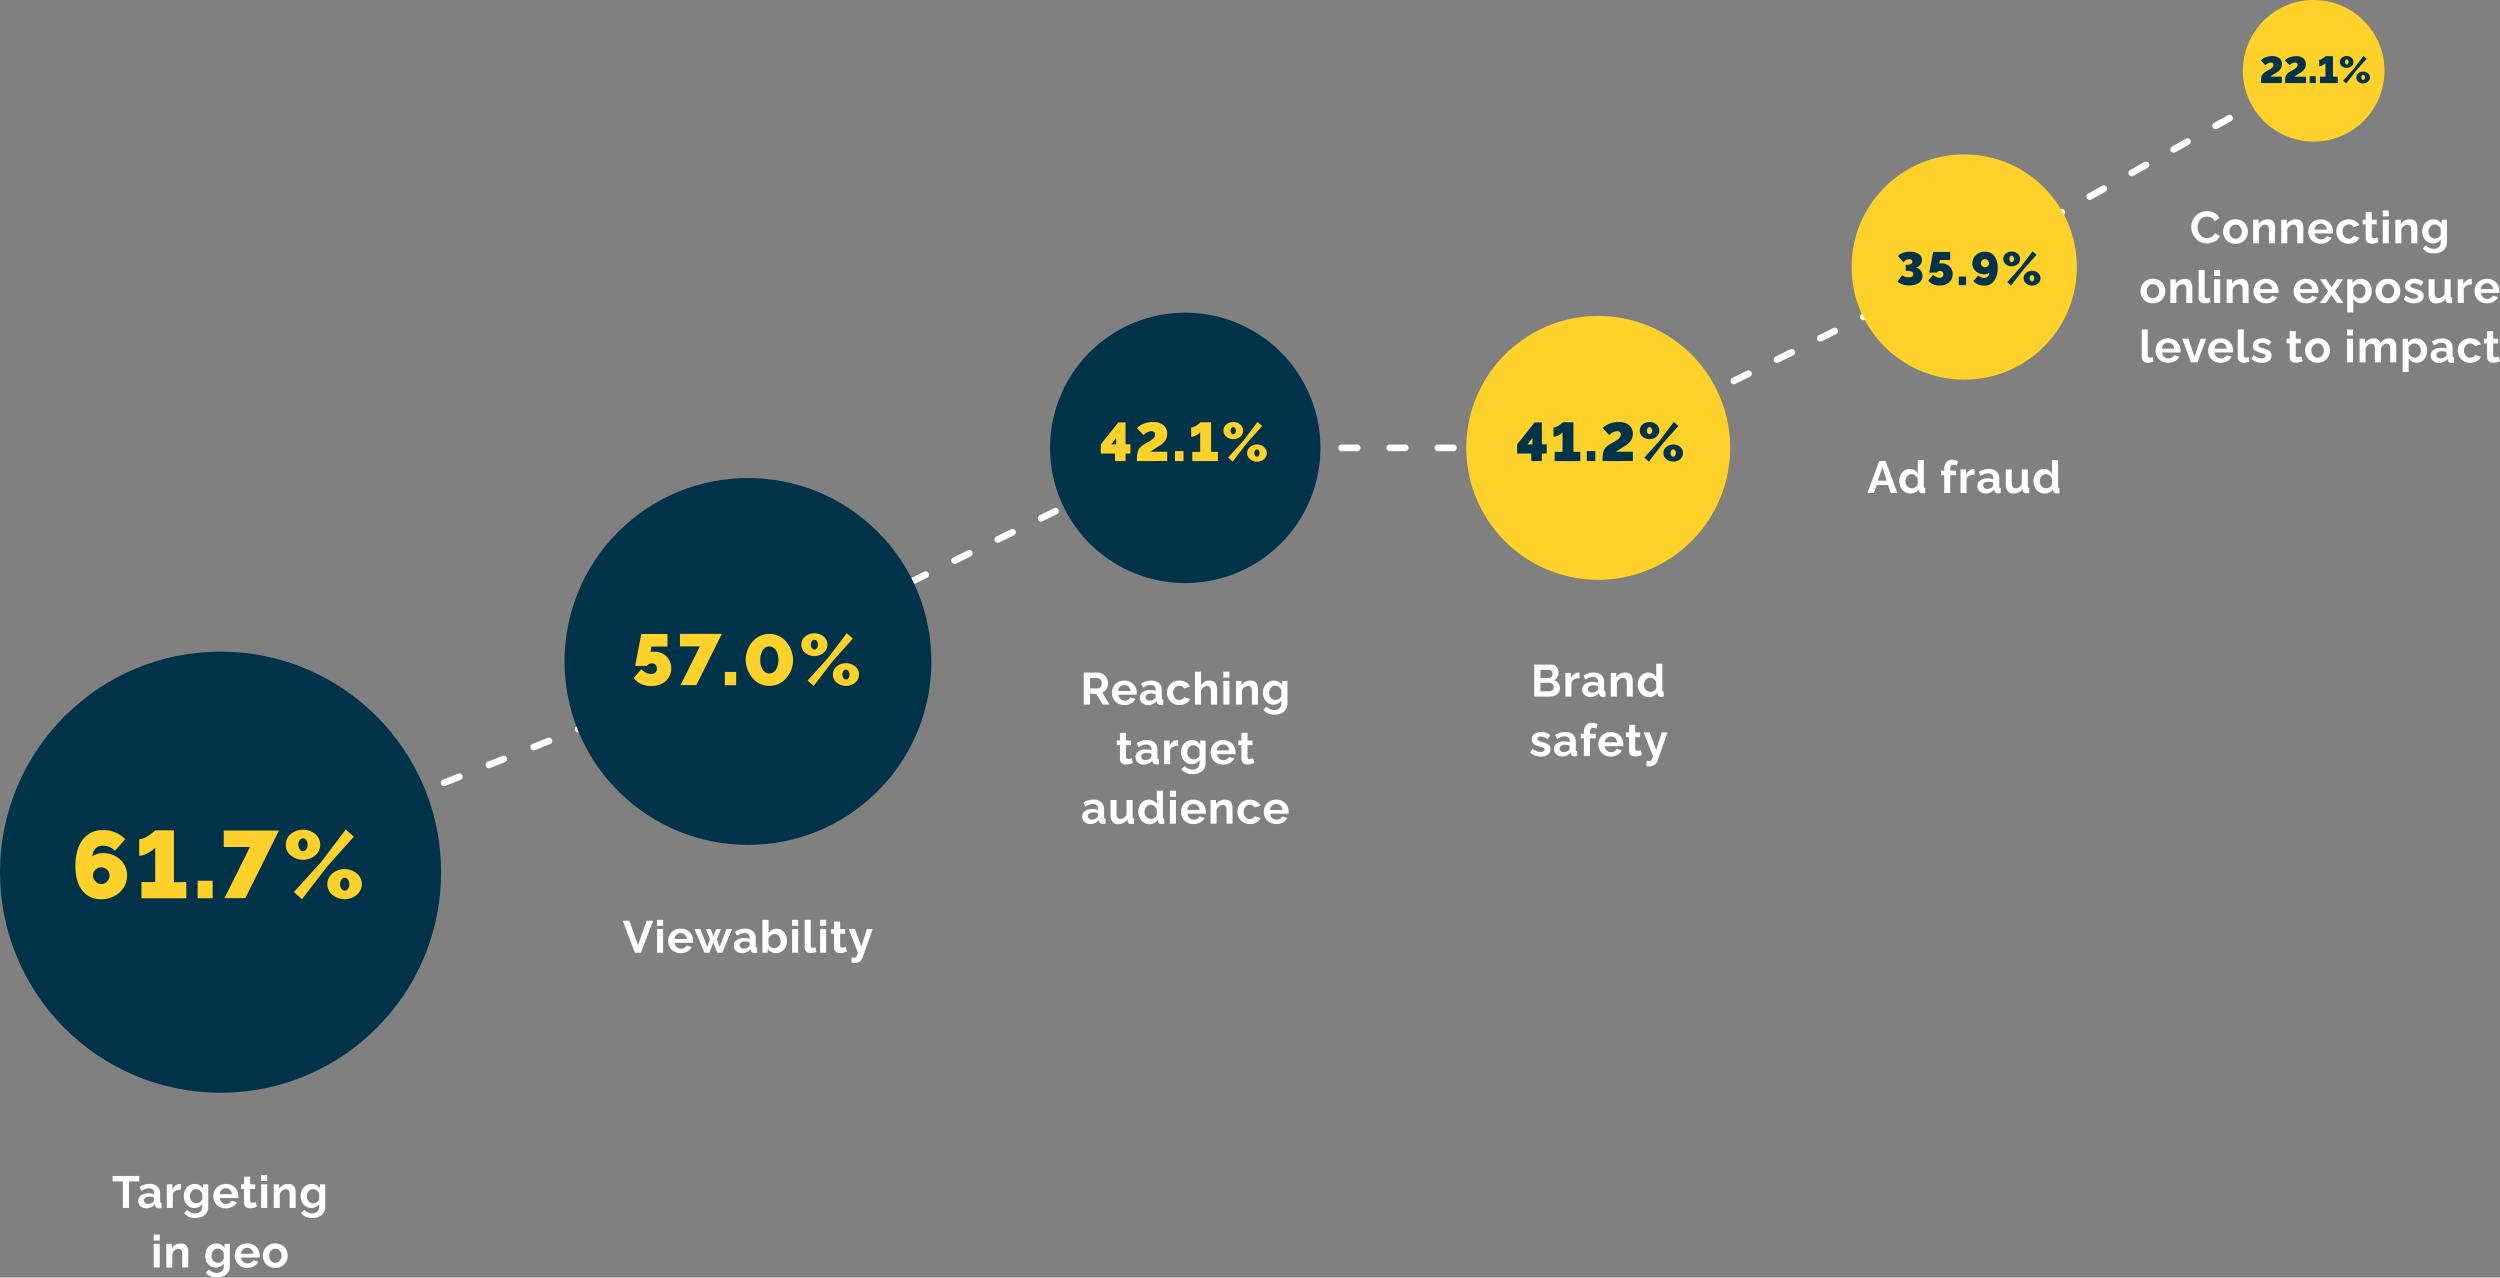 <svg xmlns="http://www.w3.org/2000/svg" viewBox="0 0 998.6 510.29"><rect x="0" y="0" width="998.6" height="510.29" fill="#808080" stroke="none"/><defs><style>.cls-1{fill:#fff;}.cls-2{fill:#00324a;}.cls-3{fill:#ffd12b;}</style></defs><title>9</title><g id="Capa_2" data-name="Capa 2"><g id="Layer_1" data-name="Layer 1"><path class="cls-1" d="M55.62,471.9H51.53v10.6H49.07V471.9H45v-2.18H55.62Z"/><path class="cls-1" d="M55.22,479.71a2.66,2.66,0,0,1,1.12-2.22,4.78,4.78,0,0,1,2.93-.84,6,6,0,0,1,2.27.37v-.5a1.78,1.78,0,0,0-.53-1.38,2.27,2.27,0,0,0-1.58-.49,4,4,0,0,0-1.44.26,7.3,7.3,0,0,0-1.51.81l-.78-1.59a7.19,7.19,0,0,1,4-1.23,4.52,4.52,0,0,1,3.14,1,3.69,3.69,0,0,1,1.12,2.89v3a.87.87,0,0,0,.14.55.59.59,0,0,0,.44.19v2a5.34,5.34,0,0,1-1,.12,1.71,1.71,0,0,1-1.08-.3,1.29,1.29,0,0,1-.47-.81L61.9,481a4.15,4.15,0,0,1-1.53,1.22,4.34,4.34,0,0,1-1.87.44,3.33,3.33,0,0,1-2.35-.85A2.74,2.74,0,0,1,55.22,479.71Zm5.87.49a1.26,1.26,0,0,0,.45-.83v-1a5,5,0,0,0-1.89-.37,2.7,2.7,0,0,0-1.55.4,1.25,1.25,0,0,0-.6,1.07,1.29,1.29,0,0,0,.46,1,1.72,1.72,0,0,0,1.22.42,2.92,2.92,0,0,0,1-.2A2.7,2.7,0,0,0,61.09,480.2Z"/><path class="cls-1" d="M72.26,475.15a4.58,4.58,0,0,0-2,.44,2.54,2.54,0,0,0-1.23,1.21v5.7H66.64v-9.43h2.22v2a4.3,4.3,0,0,1,1.28-1.53,2.9,2.9,0,0,1,1.64-.6h.48Z"/><path class="cls-1" d="M73.4,477.78a5.5,5.5,0,0,1,.56-2.47,4.43,4.43,0,0,1,1.56-1.76,4.18,4.18,0,0,1,2.28-.65,3.66,3.66,0,0,1,1.9.49,4.1,4.1,0,0,1,1.39,1.33v-1.65H83.2v9a4.16,4.16,0,0,1-.68,2.39A4.23,4.23,0,0,1,80.66,486a6.59,6.59,0,0,1-2.69.53,6.06,6.06,0,0,1-2.56-.5,5.46,5.46,0,0,1-1.86-1.47l1.31-1.28a3.84,3.84,0,0,0,1.37,1,4,4,0,0,0,1.74.39,3.49,3.49,0,0,0,1.08-.16,2.81,2.81,0,0,0,.89-.47,2.09,2.09,0,0,0,.62-.83,3,3,0,0,0,.23-1.19v-1.18a3.26,3.26,0,0,1-1.31,1.24,3.8,3.8,0,0,1-1.82.44,3.85,3.85,0,0,1-2.21-.65,4.19,4.19,0,0,1-1.51-1.74A5.27,5.27,0,0,1,73.4,477.78Zm7.39,1.27V476.8a2.91,2.91,0,0,0-1-1.33,2.4,2.4,0,0,0-1.45-.51,2.18,2.18,0,0,0-1.77.86,3.19,3.19,0,0,0-.69,2,2.77,2.77,0,0,0,.75,2,2.44,2.44,0,0,0,1.85.8,2.35,2.35,0,0,0,1.41-.46A2.51,2.51,0,0,0,80.79,479.05Z"/><path class="cls-1" d="M90.2,482.68a5.22,5.22,0,0,1-2.63-.67,4.52,4.52,0,0,1-1.74-1.76,4.92,4.92,0,0,1-.6-2.41,5.12,5.12,0,0,1,.6-2.46,4.49,4.49,0,0,1,1.74-1.8,5.5,5.5,0,0,1,4.71-.28,4.47,4.47,0,0,1,1.56,1.07,4.88,4.88,0,0,1,1,1.54,5.13,5.13,0,0,1,.33,1.84,4.4,4.4,0,0,1,0,.8H87.79a2.44,2.44,0,0,0,.8,1.72,2.47,2.47,0,0,0,1.7.65,2.75,2.75,0,0,0,1.37-.36,1.86,1.86,0,0,0,.86-.92l2.07.58A4.13,4.13,0,0,1,92.9,482,5.31,5.31,0,0,1,90.2,482.68ZM87.73,477h4.93a2.62,2.62,0,0,0-.79-1.71,2.47,2.47,0,0,0-3.36,0A2.58,2.58,0,0,0,87.73,477Z"/><path class="cls-1" d="M102.61,482a6.69,6.69,0,0,1-2.66.64,3.57,3.57,0,0,1-1-.13,2.46,2.46,0,0,1-.77-.4,1.77,1.77,0,0,1-.54-.73,2.68,2.68,0,0,1-.19-1.06v-5.42H96.26v-1.85H97.5V470h2.42v3.06h2v1.85h-2v4.61c0,.62.31.92.89.92a3.55,3.55,0,0,0,1.32-.34Z"/><path class="cls-1" d="M104.32,471.75v-2.39h2.41v2.39Zm0,10.75v-9.43h2.41v9.43Z"/><path class="cls-1" d="M118.12,482.5h-2.41v-5.29c0-1.45-.49-2.18-1.49-2.18a2.4,2.4,0,0,0-1.47.56,2.79,2.79,0,0,0-1,1.4v5.51h-2.41v-9.43h2.18v1.75a3.64,3.64,0,0,1,1.52-1.41,4.83,4.83,0,0,1,2.22-.51,3.13,3.13,0,0,1,1.2.22,2.09,2.09,0,0,1,.82.56,2.41,2.41,0,0,1,.5.84,4.61,4.61,0,0,1,.26,1,9.06,9.06,0,0,1,.06,1.09Z"/><path class="cls-1" d="M120.11,477.78a5.49,5.49,0,0,1,.55-2.47,4.38,4.38,0,0,1,1.57-1.76,4.12,4.12,0,0,1,2.27-.65,3.63,3.63,0,0,1,1.9.49,4,4,0,0,1,1.4,1.33v-1.65h2.11v9a4.24,4.24,0,0,1-.68,2.39,4.32,4.32,0,0,1-1.87,1.55,6.52,6.52,0,0,1-2.69.53,6,6,0,0,1-2.55-.5,5.46,5.46,0,0,1-1.86-1.47l1.31-1.28a3.8,3.8,0,0,0,1.36,1,4,4,0,0,0,1.74.39,3.4,3.4,0,0,0,1.08-.16,2.76,2.76,0,0,0,.9-.47,2.19,2.19,0,0,0,.62-.83,3,3,0,0,0,.22-1.19v-1.18a3.2,3.2,0,0,1-1.31,1.24,3.8,3.8,0,0,1-1.82.44,3.87,3.87,0,0,1-2.21-.65,4.33,4.33,0,0,1-1.51-1.74A5.39,5.39,0,0,1,120.11,477.78Zm7.38,1.27V476.8a2.89,2.89,0,0,0-1-1.33A2.42,2.42,0,0,0,125,475a2.17,2.17,0,0,0-1.76.86,3.19,3.19,0,0,0-.69,2,2.77,2.77,0,0,0,.75,2,2.42,2.42,0,0,0,1.84.8,2.35,2.35,0,0,0,1.41-.46A2.45,2.45,0,0,0,127.49,479.05Z"/><path class="cls-1" d="M61.4,495.52v-2.39h2.41v2.39Zm0,10.75v-9.43h2.41v9.43Z"/><path class="cls-1" d="M75.2,506.27H72.79V501c0-1.45-.49-2.18-1.49-2.18a2.35,2.35,0,0,0-1.47.57,2.77,2.77,0,0,0-1,1.39v5.51H66.44v-9.43h2.18v1.75a3.62,3.62,0,0,1,1.52-1.4,4.83,4.83,0,0,1,2.22-.51,3.14,3.14,0,0,1,1.2.21,2.29,2.29,0,0,1,.82.56,2.68,2.68,0,0,1,.5.84,4.76,4.76,0,0,1,.26,1,9.23,9.23,0,0,1,.06,1.1Z"/><path class="cls-1" d="M82,501.55a5.43,5.43,0,0,1,.56-2.46,4.37,4.37,0,0,1,1.56-1.76,4.1,4.1,0,0,1,2.28-.65,3.75,3.75,0,0,1,1.9.48,4.13,4.13,0,0,1,1.39,1.34v-1.66h2.11v9a4.15,4.15,0,0,1-.68,2.38,4.23,4.23,0,0,1-1.86,1.55,6.59,6.59,0,0,1-2.69.53,6.06,6.06,0,0,1-2.56-.5,5.23,5.23,0,0,1-1.86-1.47l1.31-1.27a4,4,0,0,0,1.37,1,4.16,4.16,0,0,0,1.74.38,3.49,3.49,0,0,0,1.08-.16,2.62,2.62,0,0,0,.89-.47,2,2,0,0,0,.62-.83,2.92,2.92,0,0,0,.23-1.18v-1.19A3.2,3.2,0,0,1,88,505.88a3.8,3.8,0,0,1-1.82.45,3.93,3.93,0,0,1-2.21-.65,4.31,4.31,0,0,1-1.51-1.74A5.31,5.31,0,0,1,82,501.55Zm7.39,1.27v-2.25a2.91,2.91,0,0,0-1-1.33,2.4,2.4,0,0,0-1.45-.51,2.16,2.16,0,0,0-1.77.87,3.16,3.16,0,0,0-.69,2,2.77,2.77,0,0,0,.75,2,2.4,2.4,0,0,0,1.85.8,2.35,2.35,0,0,0,1.41-.46A2.46,2.46,0,0,0,89.34,502.82Z"/><path class="cls-1" d="M98.75,506.45a5.12,5.12,0,0,1-2.63-.67A4.46,4.46,0,0,1,94.38,504a4.91,4.91,0,0,1-.6-2.4,5.16,5.16,0,0,1,.6-2.47,4.49,4.49,0,0,1,1.74-1.8,5.14,5.14,0,0,1,2.65-.67,5.29,5.29,0,0,1,2.06.39,4.61,4.61,0,0,1,1.56,1.07,4.79,4.79,0,0,1,1,1.54,4.93,4.93,0,0,1,.34,1.84,4.59,4.59,0,0,1-.05.81H96.34a2.46,2.46,0,0,0,2.5,2.36,2.85,2.85,0,0,0,1.37-.35,1.87,1.87,0,0,0,.86-.93l2.07.58a4.07,4.07,0,0,1-1.69,1.78A5.31,5.31,0,0,1,98.75,506.45Zm-2.47-5.65h4.93a2.64,2.64,0,0,0-.79-1.72,2.34,2.34,0,0,0-1.69-.65,2.38,2.38,0,0,0-1.67.65A2.61,2.61,0,0,0,96.28,500.8Z"/><path class="cls-1" d="M105,501.57a5.13,5.13,0,0,1,.35-1.87,5,5,0,0,1,1-1.56,4.55,4.55,0,0,1,1.57-1.07,5.36,5.36,0,0,1,2.06-.39,5,5,0,0,1,2.62.68,4.55,4.55,0,0,1,1.73,1.78,5.13,5.13,0,0,1,.58,2.43,5.07,5.07,0,0,1-.34,1.86,5,5,0,0,1-1,1.56,4.58,4.58,0,0,1-1.56,1.06,5.2,5.2,0,0,1-2.07.4,5.55,5.55,0,0,1-1.7-.26,4.53,4.53,0,0,1-1.38-.72,5.13,5.13,0,0,1-1-1.06,4.73,4.73,0,0,1-.64-1.34A5,5,0,0,1,105,501.57Zm5,2.83a2.22,2.22,0,0,0,1.75-.81,3,3,0,0,0,.71-2,3,3,0,0,0-.71-2,2.32,2.32,0,0,0-3.51,0,3,3,0,0,0-.71,2,3,3,0,0,0,.71,2A2.23,2.23,0,0,0,110,504.4Z"/><path class="cls-1" d="M251.4,367.77l3.45,9.82,3.42-9.82h2.61L256,380.55h-2.39l-4.86-12.78Z"/><path class="cls-1" d="M262.46,369.8v-2.39h2.41v2.39Zm0,10.75v-9.44h2.41v9.44Z"/><path class="cls-1" d="M271.88,380.72a5.09,5.09,0,0,1-2.63-.67,4.48,4.48,0,0,1-1.75-1.76,4.91,4.91,0,0,1-.6-2.4,5.16,5.16,0,0,1,.6-2.47,4.58,4.58,0,0,1,1.75-1.8,5.14,5.14,0,0,1,2.65-.67,5.32,5.32,0,0,1,2.06.39,4.47,4.47,0,0,1,1.55,1.07,4.65,4.65,0,0,1,1,1.54,5,5,0,0,1,.34,1.84,5.82,5.82,0,0,1-.05.81h-7.3a2.5,2.5,0,0,0,.81,1.72,2.47,2.47,0,0,0,1.7.64,2.81,2.81,0,0,0,1.36-.35,1.85,1.85,0,0,0,.87-.93l2.06.58a4,4,0,0,1-1.69,1.78A5.15,5.15,0,0,1,271.88,380.72Zm-2.47-5.65h4.93a2.65,2.65,0,0,0-.8-1.72,2.37,2.37,0,0,0-1.68-.65,2.33,2.33,0,0,0-1.67.66A2.58,2.58,0,0,0,269.41,375.07Z"/><path class="cls-1" d="M290.15,371.11h2.29l-3.94,9.44h-2l-1.58-4.06-1.55,4.06h-2l-3.93-9.44h2.27l2.81,7.13,1.1-3.07-1.64-4h2l1,2.89,1-2.89h2l-1.64,4,1.12,3.07Z"/><path class="cls-1" d="M293.12,377.76a2.66,2.66,0,0,1,1.12-2.22,4.78,4.78,0,0,1,2.93-.85,6,6,0,0,1,2.27.38v-.5a1.77,1.77,0,0,0-.54-1.39,2.27,2.27,0,0,0-1.57-.48,3.84,3.84,0,0,0-1.44.26,7.72,7.72,0,0,0-1.51.8l-.78-1.58a7.19,7.19,0,0,1,4-1.23,4.48,4.48,0,0,1,3.14,1,3.66,3.66,0,0,1,1.12,2.88v3a.89.89,0,0,0,.14.55.59.59,0,0,0,.44.19v2a5.34,5.34,0,0,1-1,.12,1.69,1.69,0,0,1-1.08-.3,1.29,1.29,0,0,1-.47-.82l-.05-.48a4.25,4.25,0,0,1-1.53,1.22,4.34,4.34,0,0,1-1.88.43,3.36,3.36,0,0,1-2.34-.84A2.75,2.75,0,0,1,293.12,377.76Zm5.87.48a1.24,1.24,0,0,0,.45-.82v-1a5,5,0,0,0-1.89-.38,2.7,2.7,0,0,0-1.55.41,1.24,1.24,0,0,0-.6,1.07,1.29,1.29,0,0,0,.46,1,1.76,1.76,0,0,0,1.22.41,2.91,2.91,0,0,0,1.05-.19A2.72,2.72,0,0,0,299,378.24Z"/><path class="cls-1" d="M306.65,378.91v1.64h-2.11V367.41H307v5.36a3.69,3.69,0,0,1,1.34-1.35,3.86,3.86,0,0,1,1.91-.47,3.6,3.6,0,0,1,2.14.67,4.41,4.41,0,0,1,1.47,1.8,5.84,5.84,0,0,1,.51,2.45,5.31,5.31,0,0,1-.57,2.46,4.41,4.41,0,0,1-1.59,1.75,4.12,4.12,0,0,1-2.25.64,3.85,3.85,0,0,1-1.92-.48A3.56,3.56,0,0,1,306.65,378.91Zm5.2-3a3.08,3.08,0,0,0-.71-2,2.17,2.17,0,0,0-1.75-.86,2.27,2.27,0,0,0-1.43.52,3.48,3.48,0,0,0-1,1.32v2.25a2.23,2.23,0,0,0,.91,1.14,2.49,2.49,0,0,0,3.25-.37A2.84,2.84,0,0,0,311.85,375.89Z"/><path class="cls-1" d="M316.4,369.8v-2.39h2.41v2.39Zm0,10.75v-9.44h2.41v9.44Z"/><path class="cls-1" d="M321.42,367.41h2.41v10.11a1.37,1.37,0,0,0,.2.86.76.76,0,0,0,.61.24,2.65,2.65,0,0,0,1.13-.25l.33,1.83a4.61,4.61,0,0,1-1.12.35,5.8,5.8,0,0,1-1.18.14,2.42,2.42,0,0,1-1.75-.61,2.26,2.26,0,0,1-.63-1.71Z"/><path class="cls-1" d="M327.59,369.8v-2.39H330v2.39Zm0,10.75v-9.44H330v9.44Z"/><path class="cls-1" d="M338.28,380.06a6.56,6.56,0,0,1-2.66.64,3.16,3.16,0,0,1-.95-.13,2.35,2.35,0,0,1-.77-.4,1.8,1.8,0,0,1-.54-.72,2.73,2.73,0,0,1-.19-1.07V373h-1.24v-1.86h1.24v-3.05h2.42v3.05h2V373h-2v4.6c0,.62.31.93.89.93a3.6,3.6,0,0,0,1.32-.35Z"/><path class="cls-1" d="M340.15,382.38a4.59,4.59,0,0,0,1.08.18.94.94,0,0,0,.79-.41,5.7,5.7,0,0,0,.67-1.6L339,371.11h2.51l2.54,7,2.23-7h2.3l-4,11.31a3.17,3.17,0,0,1-1.19,1.62,3.31,3.31,0,0,1-2,.63,4,4,0,0,1-1.21-.2Z"/><path class="cls-1" d="M432.9,281.44V268.66h5.65a3.69,3.69,0,0,1,2.08.63,4.3,4.3,0,0,1,1.46,1.6,4.26,4.26,0,0,1-.11,4.27,3.61,3.61,0,0,1-1.67,1.48l2.91,4.8h-2.73l-2.63-4.28h-2.48v4.28Zm2.48-6.46h3.11a1.41,1.41,0,0,0,1.15-.6,2.27,2.27,0,0,0,.47-1.47,2.15,2.15,0,0,0-.52-1.47,1.6,1.6,0,0,0-1.21-.6h-3Z"/><path class="cls-1" d="M449.12,281.62a5.06,5.06,0,0,1-2.62-.67,4.42,4.42,0,0,1-1.75-1.76,4.92,4.92,0,0,1-.6-2.41,5.15,5.15,0,0,1,.6-2.46,4.45,4.45,0,0,1,1.75-1.8,5.08,5.08,0,0,1,2.64-.67,5.29,5.29,0,0,1,2.06.39,4.38,4.38,0,0,1,1.56,1.07,5,5,0,0,1,1,1.54,5.13,5.13,0,0,1,.33,1.84,4.59,4.59,0,0,1-.05.81h-7.29a2.47,2.47,0,0,0,2.5,2.36,2.85,2.85,0,0,0,1.37-.35,1.87,1.87,0,0,0,.86-.93l2.07.58a4.07,4.07,0,0,1-1.69,1.78A5.31,5.31,0,0,1,449.12,281.62ZM446.65,276h4.93a2.64,2.64,0,0,0-.79-1.72,2.46,2.46,0,0,0-3.35,0A2.55,2.55,0,0,0,446.65,276Z"/><path class="cls-1" d="M455.32,278.66a2.64,2.64,0,0,1,1.13-2.22,4.69,4.69,0,0,1,2.92-.85,6,6,0,0,1,2.27.38v-.5a1.79,1.79,0,0,0-.53-1.39,2.3,2.3,0,0,0-1.58-.49,4.13,4.13,0,0,0-1.44.26,7.49,7.49,0,0,0-1.5.81l-.79-1.58a7.2,7.2,0,0,1,4-1.23,4.51,4.51,0,0,1,3.14,1,3.66,3.66,0,0,1,1.12,2.88v3a.85.85,0,0,0,.13.55.59.59,0,0,0,.45.19v2a5.65,5.65,0,0,1-1,.13,1.73,1.73,0,0,1-1.08-.31,1.29,1.29,0,0,1-.47-.81L462,280a4.11,4.11,0,0,1-1.52,1.21,4.38,4.38,0,0,1-1.88.44,3.35,3.35,0,0,1-2.35-.85A2.72,2.72,0,0,1,455.32,278.66Zm5.87.48a1.24,1.24,0,0,0,.45-.83v-.95a4.76,4.76,0,0,0-1.89-.38,2.65,2.65,0,0,0-1.55.41,1.25,1.25,0,0,0-.59,1.06,1.28,1.28,0,0,0,.45,1,1.77,1.77,0,0,0,1.23.42,3,3,0,0,0,1-.2A2.49,2.49,0,0,0,461.19,279.14Z"/><path class="cls-1" d="M471.14,281.62a5.36,5.36,0,0,1-2.06-.4,4.5,4.5,0,0,1-1.58-1.07,4.71,4.71,0,0,1-1-1.56,5,5,0,0,1-.36-1.87,5.07,5.07,0,0,1,.59-2.42,4.57,4.57,0,0,1,1.74-1.78,5.14,5.14,0,0,1,2.65-.67,5,5,0,0,1,2.6.65,4.14,4.14,0,0,1,1.66,1.76L473,275a2.12,2.12,0,0,0-.81-.79,2.24,2.24,0,0,0-1.11-.29,2.31,2.31,0,0,0-1.77.79,3.27,3.27,0,0,0,0,4.07,2.32,2.32,0,0,0,2.94.49,1.79,1.79,0,0,0,.77-.8l2.35.73a4,4,0,0,1-1.63,1.77A5.19,5.19,0,0,1,471.14,281.62Z"/><path class="cls-1" d="M486.11,281.44H483.7v-5.29a2.65,2.65,0,0,0-.41-1.63,1.36,1.36,0,0,0-1.17-.55,2.28,2.28,0,0,0-1.39.56,2.88,2.88,0,0,0-1,1.4v5.51h-2.41V268.3h2.41v5.46a3.77,3.77,0,0,1,1.42-1.41,3.89,3.89,0,0,1,2-.5q3,0,3,3.7Z"/><path class="cls-1" d="M488.66,270.69V268.3h2.41v2.39Zm0,10.75V272h2.41v9.43Z"/><path class="cls-1" d="M502.46,281.44h-2.4v-5.29c0-1.45-.5-2.18-1.5-2.18a2.4,2.4,0,0,0-1.47.56,2.9,2.9,0,0,0-1,1.4v5.51H493.7V272h2.18v1.75a3.61,3.61,0,0,1,1.53-1.41,4.9,4.9,0,0,1,2.22-.5,3.21,3.21,0,0,1,1.2.21,2.25,2.25,0,0,1,.82.56,2.66,2.66,0,0,1,.49.84,4.76,4.76,0,0,1,.26,1,9.18,9.18,0,0,1,.06,1.09Z"/><path class="cls-1" d="M504.45,276.72a5.43,5.43,0,0,1,.56-2.46,4.37,4.37,0,0,1,1.56-1.76,4.05,4.05,0,0,1,2.28-.65,3.75,3.75,0,0,1,1.9.48,4.2,4.2,0,0,1,1.39,1.33V272h2.11v9a4.16,4.16,0,0,1-2.54,3.94,6.6,6.6,0,0,1-2.7.53,6,6,0,0,1-2.55-.5,5.35,5.35,0,0,1-1.86-1.47l1.31-1.27a3.87,3.87,0,0,0,1.37,1,4.12,4.12,0,0,0,1.73.38,3.4,3.4,0,0,0,1.08-.16,2.58,2.58,0,0,0,.9-.47,2,2,0,0,0,.62-.83,2.94,2.94,0,0,0,.23-1.19v-1.18a3.26,3.26,0,0,1-1.31,1.24,3.83,3.83,0,0,1-1.82.45,3.93,3.93,0,0,1-2.21-.65A4.38,4.38,0,0,1,505,279.1,5.39,5.39,0,0,1,504.45,276.72Zm7.39,1.27v-2.25a3,3,0,0,0-1-1.33,2.42,2.42,0,0,0-1.46-.51,2.16,2.16,0,0,0-1.76.87,3.16,3.16,0,0,0-.69,2,2.77,2.77,0,0,0,.75,2,2.43,2.43,0,0,0,1.84.8,2.41,2.41,0,0,0,1.42-.46A2.51,2.51,0,0,0,511.84,278Z"/><path class="cls-1" d="M452.51,304.73a6.56,6.56,0,0,1-2.66.64,3.16,3.16,0,0,1-1-.13,2.26,2.26,0,0,1-.77-.4,1.8,1.8,0,0,1-.54-.72,2.73,2.73,0,0,1-.19-1.07v-5.41h-1.24v-1.85h1.24v-3.06h2.41v3.06h2v1.85h-2v4.61c0,.61.32.92.9.92a3.76,3.76,0,0,0,1.32-.34Z"/><path class="cls-1" d="M453.57,302.43a2.66,2.66,0,0,1,1.12-2.22,4.78,4.78,0,0,1,2.93-.85,6,6,0,0,1,2.27.38v-.5a1.8,1.8,0,0,0-.53-1.39,2.3,2.3,0,0,0-1.58-.48,3.84,3.84,0,0,0-1.44.26,7.72,7.72,0,0,0-1.51.8l-.78-1.58a7.19,7.19,0,0,1,4-1.23,4.57,4.57,0,0,1,3.15,1,3.69,3.69,0,0,1,1.12,2.88v3a.87.87,0,0,0,.13.55.63.63,0,0,0,.45.19v2a5.52,5.52,0,0,1-1,.12,1.73,1.73,0,0,1-1.08-.3,1.34,1.34,0,0,1-.47-.82l-.05-.48a4.17,4.17,0,0,1-1.53,1.22,4.29,4.29,0,0,1-1.87.43,3.37,3.37,0,0,1-2.35-.84A2.74,2.74,0,0,1,453.57,302.43Zm5.87.48a1.24,1.24,0,0,0,.45-.82v-1a5,5,0,0,0-1.89-.38,2.73,2.73,0,0,0-1.55.41,1.24,1.24,0,0,0-.6,1.07,1.32,1.32,0,0,0,.46,1,1.73,1.73,0,0,0,1.22.41,2.91,2.91,0,0,0,1.05-.19A2.61,2.61,0,0,0,459.44,302.91Z"/><path class="cls-1" d="M470.61,297.87a4.58,4.58,0,0,0-2,.44,2.56,2.56,0,0,0-1.23,1.2v5.71H465v-9.43h2.21v2a4.4,4.4,0,0,1,1.28-1.53,3,3,0,0,1,1.64-.61,4.06,4.06,0,0,1,.48,0Z"/><path class="cls-1" d="M471.76,300.5a5.43,5.43,0,0,1,.55-2.47,4.37,4.37,0,0,1,1.56-1.76,4.18,4.18,0,0,1,2.28-.65,3.75,3.75,0,0,1,1.9.48,4.16,4.16,0,0,1,1.4,1.34v-1.65h2.11v9a4.14,4.14,0,0,1-.69,2.38,4.26,4.26,0,0,1-1.86,1.56,6.55,6.55,0,0,1-2.69.52,5.94,5.94,0,0,1-2.56-.5,5.12,5.12,0,0,1-1.85-1.47l1.31-1.27a3.72,3.72,0,0,0,1.36,1,4,4,0,0,0,1.74.38,3.81,3.81,0,0,0,1.08-.15,3,3,0,0,0,.9-.48,2.13,2.13,0,0,0,.62-.83,3.1,3.1,0,0,0,.22-1.18v-1.19a3.29,3.29,0,0,1-1.31,1.25,4,4,0,0,1-4-.21,4.32,4.32,0,0,1-1.51-1.74A5.29,5.29,0,0,1,471.76,300.5Zm7.38,1.26v-2.25a2.88,2.88,0,0,0-1-1.32,2.4,2.4,0,0,0-1.45-.51,2.13,2.13,0,0,0-1.76.86,3.19,3.19,0,0,0-.69,2,2.75,2.75,0,0,0,.74,2,2.49,2.49,0,0,0,3.26.35A2.54,2.54,0,0,0,479.14,301.76Z"/><path class="cls-1" d="M488.55,305.39a5.06,5.06,0,0,1-2.62-.67,4.48,4.48,0,0,1-1.75-1.76,4.91,4.91,0,0,1-.6-2.4,5.16,5.16,0,0,1,.6-2.47,4.56,4.56,0,0,1,1.75-1.79,5,5,0,0,1,2.64-.68,5.29,5.29,0,0,1,2.06.39,4.42,4.42,0,0,1,1.56,1.07,5,5,0,0,1,1,1.54,5.17,5.17,0,0,1,.33,1.84,4.53,4.53,0,0,1-.05.81h-7.29A2.5,2.5,0,0,0,487,303a2.44,2.44,0,0,0,1.69.64,2.74,2.74,0,0,0,1.37-.35,1.87,1.87,0,0,0,.86-.93l2.07.58a4.15,4.15,0,0,1-1.69,1.79A5.3,5.3,0,0,1,488.55,305.39Zm-2.47-5.65H491a2.64,2.64,0,0,0-.79-1.72,2.37,2.37,0,0,0-1.68-.65,2.33,2.33,0,0,0-1.67.66A2.55,2.55,0,0,0,486.08,299.74Z"/><path class="cls-1" d="M501,304.73a6.56,6.56,0,0,1-2.67.64,3.21,3.21,0,0,1-.95-.13,2.46,2.46,0,0,1-.77-.4,1.8,1.8,0,0,1-.54-.72,2.92,2.92,0,0,1-.19-1.07v-5.41h-1.24v-1.85h1.24v-3.06h2.42v3.06h2v1.85h-2v4.61c0,.61.31.92.89.92a3.76,3.76,0,0,0,1.32-.34Z"/><path class="cls-1" d="M432.26,326.2a2.67,2.67,0,0,1,1.13-2.22,4.75,4.75,0,0,1,2.92-.84,6,6,0,0,1,2.27.37V323a1.82,1.82,0,0,0-.53-1.39,2.3,2.3,0,0,0-1.58-.48,4.13,4.13,0,0,0-1.44.26,7.4,7.4,0,0,0-1.5.8l-.79-1.58a7.19,7.19,0,0,1,4-1.23,4.57,4.57,0,0,1,3.15,1,3.73,3.73,0,0,1,1.12,2.89v3a.87.87,0,0,0,.13.55.63.63,0,0,0,.45.19v2a5.52,5.52,0,0,1-1,.12,1.73,1.73,0,0,1-1.08-.3A1.29,1.29,0,0,1,439,328l-.05-.49a4.13,4.13,0,0,1-1.52,1.22,4.38,4.38,0,0,1-1.88.44,3.37,3.37,0,0,1-2.35-.85A2.74,2.74,0,0,1,432.26,326.2Zm5.87.49a1.26,1.26,0,0,0,.45-.83v-1a5,5,0,0,0-1.89-.38,2.73,2.73,0,0,0-1.55.41,1.24,1.24,0,0,0-.59,1.07,1.31,1.31,0,0,0,.45,1,1.74,1.74,0,0,0,1.22.42,2.92,2.92,0,0,0,1-.2A2.6,2.6,0,0,0,438.13,326.69Z"/><path class="cls-1" d="M443.6,325.47v-5.91H446v5.38c0,1.45.52,2.18,1.56,2.18a2.43,2.43,0,0,0,1.38-.44A3.09,3.09,0,0,0,450,325.4v-5.84h2.41v6.73a.87.87,0,0,0,.13.55.61.61,0,0,0,.45.19v2a6.05,6.05,0,0,1-1.05.11,1.75,1.75,0,0,1-1.06-.3,1.14,1.14,0,0,1-.47-.82l-.05-.76a4,4,0,0,1-1.61,1.45,4.83,4.83,0,0,1-2.19.5,2.68,2.68,0,0,1-2.21-.94A4.3,4.3,0,0,1,443.6,325.47Z"/><path class="cls-1" d="M454.68,324.27a5.54,5.54,0,0,1,.53-2.46,4.36,4.36,0,0,1,1.51-1.77,3.84,3.84,0,0,1,2.17-.65,3.63,3.63,0,0,1,1.86.5,3.82,3.82,0,0,1,1.33,1.32v-5.36h2.41v10.44a.87.87,0,0,0,.13.55.56.56,0,0,0,.43.19v2a5.71,5.71,0,0,1-1,.12,1.68,1.68,0,0,1-1.07-.32,1.18,1.18,0,0,1-.48-.85l0-.59a3.41,3.41,0,0,1-1.4,1.34,3.89,3.89,0,0,1-1.88.48,4.23,4.23,0,0,1-2.31-.65,4.44,4.44,0,0,1-1.6-1.78A5.35,5.35,0,0,1,454.68,324.27Zm7.4,1.27v-2.25a2.93,2.93,0,0,0-1-1.31,2.31,2.31,0,0,0-1.43-.53,2.18,2.18,0,0,0-1.77.86,3.12,3.12,0,0,0-.7,2,2.81,2.81,0,0,0,.74,2,2.47,2.47,0,0,0,3.25.36A2.35,2.35,0,0,0,462.08,325.54Z"/><path class="cls-1" d="M467.31,318.24v-2.39h2.41v2.39Zm0,10.75v-9.43h2.41V329Z"/><path class="cls-1" d="M476.72,329.17a5.22,5.22,0,0,1-2.63-.67,4.69,4.69,0,0,1-1.75-1.76,5.06,5.06,0,0,1-.59-2.41,5.23,5.23,0,0,1,.59-2.46,4.58,4.58,0,0,1,1.75-1.8,5.5,5.5,0,0,1,4.71-.28,4.58,4.58,0,0,1,1.56,1.06,4.83,4.83,0,0,1,.95,1.55,4.92,4.92,0,0,1,.34,1.83,4.46,4.46,0,0,1,0,.81h-7.3a2.49,2.49,0,0,0,2.51,2.37,2.75,2.75,0,0,0,1.37-.36,1.84,1.84,0,0,0,.86-.93l2.07.58a4.1,4.1,0,0,1-1.69,1.79A5.31,5.31,0,0,1,476.72,329.17Zm-2.47-5.66h4.93a2.62,2.62,0,0,0-.79-1.71,2.47,2.47,0,0,0-3.36,0A2.58,2.58,0,0,0,474.25,323.51Z"/><path class="cls-1" d="M492.33,329h-2.4V323.7c0-1.45-.5-2.18-1.5-2.18a2.4,2.4,0,0,0-1.47.56,2.79,2.79,0,0,0-1,1.4V329h-2.41v-9.43h2.18v1.75a3.64,3.64,0,0,1,1.52-1.41,4.83,4.83,0,0,1,2.22-.51,3,3,0,0,1,1.2.22,2.21,2.21,0,0,1,.83.56,2.55,2.55,0,0,1,.49.84,4.61,4.61,0,0,1,.26,1,9.06,9.06,0,0,1,.06,1.09Z"/><path class="cls-1" d="M499.28,329.17a5.41,5.41,0,0,1-2.07-.4,4.62,4.62,0,0,1-1.58-1.08,4.83,4.83,0,0,1-1-1.56,4.88,4.88,0,0,1-.35-1.86,5,5,0,0,1,.59-2.43,4.62,4.62,0,0,1,1.74-1.77,5.49,5.49,0,0,1,5.24,0,4.16,4.16,0,0,1,1.66,1.77l-2.35.72a2.22,2.22,0,0,0-.81-.8,2.36,2.36,0,0,0-2.88.51,3.24,3.24,0,0,0,0,4.06,2.24,2.24,0,0,0,1.75.82,2.33,2.33,0,0,0,1.19-.32,1.74,1.74,0,0,0,.77-.8l2.36.72a4,4,0,0,1-1.64,1.77A5,5,0,0,1,499.28,329.17Z"/><path class="cls-1" d="M509.77,329.17a5.16,5.16,0,0,1-2.62-.67,4.62,4.62,0,0,1-1.75-1.76,5,5,0,0,1-.6-2.41,5.12,5.12,0,0,1,.6-2.46,4.52,4.52,0,0,1,1.75-1.8,5.48,5.48,0,0,1,4.7-.28,4.4,4.4,0,0,1,1.56,1.06,5,5,0,0,1,1,1.55,5.12,5.12,0,0,1,.34,1.83,4.32,4.32,0,0,1-.06.81h-7.29a2.48,2.48,0,0,0,.81,1.72,2.45,2.45,0,0,0,1.69.65,2.75,2.75,0,0,0,1.37-.36,1.84,1.84,0,0,0,.86-.93l2.07.58a4.1,4.1,0,0,1-1.69,1.79A5.31,5.31,0,0,1,509.77,329.17Zm-2.47-5.66h4.94a2.63,2.63,0,0,0-.8-1.71,2.46,2.46,0,0,0-3.35,0A2.55,2.55,0,0,0,507.3,323.51Z"/><path class="cls-1" d="M619,278.24h-6.17V265.46h6.84a2.61,2.61,0,0,1,1.54.48,3.13,3.13,0,0,1,1,1.23,3.58,3.58,0,0,1,.34,1.55,3.41,3.41,0,0,1-.48,1.77,2.81,2.81,0,0,1-1.35,1.2,3.21,3.21,0,0,1,1.74,1.17,3.4,3.4,0,0,1,.63,2.08,2.93,2.93,0,0,1-.57,1.8,3.39,3.39,0,0,1-1.49,1.13A5.6,5.6,0,0,1,619,278.24Zm-3.69-10.66v3.22h3.31a1.47,1.47,0,0,0,1.08-.44,1.59,1.59,0,0,0,.43-1.18,1.65,1.65,0,0,0-.4-1.16,1.3,1.3,0,0,0-1-.44Zm3.81,5.18h-3.81v3.37H619a1.53,1.53,0,0,0,1.14-.49,1.59,1.59,0,0,0,.48-1.17,1.78,1.78,0,0,0-.44-1.2A1.34,1.34,0,0,0,619.15,272.76Z"/><path class="cls-1" d="M630.92,270.89a4.58,4.58,0,0,0-2,.44,2.56,2.56,0,0,0-1.23,1.2v5.71h-2.4v-9.43h2.21v2a4.3,4.3,0,0,1,1.28-1.53,3,3,0,0,1,1.64-.61,4.06,4.06,0,0,1,.48,0Z"/><path class="cls-1" d="M632,275.45a2.67,2.67,0,0,1,1.13-2.22,4.76,4.76,0,0,1,2.93-.85,6,6,0,0,1,2.26.38v-.5a1.77,1.77,0,0,0-.53-1.39,2.28,2.28,0,0,0-1.58-.48,3.91,3.91,0,0,0-1.44.26,7.67,7.67,0,0,0-1.5.8l-.78-1.58a7.17,7.17,0,0,1,4-1.23,4.54,4.54,0,0,1,3.14,1,3.66,3.66,0,0,1,1.12,2.88v3a.94.94,0,0,0,.13.55.63.63,0,0,0,.45.19v2a5.43,5.43,0,0,1-1,.12,1.68,1.68,0,0,1-1.07-.3,1.25,1.25,0,0,1-.47-.82l-.06-.48a4.13,4.13,0,0,1-1.52,1.22,4.34,4.34,0,0,1-1.88.43,3.36,3.36,0,0,1-2.34-.84A2.72,2.72,0,0,1,632,275.45Zm5.88.48a1.26,1.26,0,0,0,.44-.82v-1a4.94,4.94,0,0,0-1.89-.38,2.69,2.69,0,0,0-1.54.41,1.24,1.24,0,0,0-.6,1.07,1.29,1.29,0,0,0,.46,1,1.72,1.72,0,0,0,1.22.41,3,3,0,0,0,1-.19A2.72,2.72,0,0,0,637.89,275.93Z"/><path class="cls-1" d="M652.2,278.24h-2.4v-5.3c0-1.45-.5-2.17-1.5-2.17a2.34,2.34,0,0,0-1.47.56,2.75,2.75,0,0,0-1,1.4v5.51h-2.41v-9.43h2.18v1.74a3.69,3.69,0,0,1,1.52-1.4,4.83,4.83,0,0,1,2.22-.51,3.14,3.14,0,0,1,1.2.21,2.33,2.33,0,0,1,.83.56,2.6,2.6,0,0,1,.49.85,4.53,4.53,0,0,1,.26,1,9.23,9.23,0,0,1,.06,1.1Z"/><path class="cls-1" d="M654.17,273.52a5.55,5.55,0,0,1,.54-2.46,4.29,4.29,0,0,1,1.51-1.77,3.75,3.75,0,0,1,2.17-.65,3.56,3.56,0,0,1,1.85.49,3.77,3.77,0,0,1,1.33,1.33V265.1H664v10.44a1,1,0,0,0,.12.55.61.61,0,0,0,.44.19v2a5.71,5.71,0,0,1-1,.12,1.74,1.74,0,0,1-1.07-.32,1.18,1.18,0,0,1-.48-.85l0-.59a3.45,3.45,0,0,1-1.39,1.34,4,4,0,0,1-1.88.47,4.29,4.29,0,0,1-2.32-.65,4.4,4.4,0,0,1-1.59-1.77A5.26,5.26,0,0,1,654.17,273.52Zm7.4,1.26v-2.25a2.89,2.89,0,0,0-1-1.31,2.37,2.37,0,0,0-1.43-.53,2.21,2.21,0,0,0-1.77.86,3.09,3.09,0,0,0-.7,2,2.84,2.84,0,0,0,.74,2,2.43,2.43,0,0,0,1.87.8,2.46,2.46,0,0,0,1.38-.45A2.23,2.23,0,0,0,661.57,274.78Z"/><path class="cls-1" d="M615.48,302.19a6.62,6.62,0,0,1-2.32-.41,5.28,5.28,0,0,1-1.88-1.16l.87-1.56a5.27,5.27,0,0,0,3.24,1.33,2.08,2.08,0,0,0,1.13-.26.82.82,0,0,0,.42-.75.64.64,0,0,0,0-.2.42.42,0,0,0-.08-.18,1.31,1.31,0,0,1-.12-.15.62.62,0,0,0-.19-.12l-.22-.11-.28-.1-.3-.1-.37-.11-.39-.12q-.69-.21-1.14-.39c-.3-.12-.58-.26-.87-.41a2.76,2.76,0,0,1-.65-.5,2.16,2.16,0,0,1-.36-.63,2.31,2.31,0,0,1-.14-.82,2.68,2.68,0,0,1,1.05-2.22,4.36,4.36,0,0,1,2.78-.83,5,5,0,0,1,3.54,1.34l-1,1.53a4.45,4.45,0,0,0-2.68-1.08,2,2,0,0,0-1,.23.78.78,0,0,0-.42.74.77.77,0,0,0,.37.69,6,6,0,0,0,1.35.5c.52.15.93.28,1.24.39a9.27,9.27,0,0,1,.94.41,2.71,2.71,0,0,1,.74.51,2.17,2.17,0,0,1,.41.66,2.49,2.49,0,0,1,.16.9,2.63,2.63,0,0,1-1,2.18A4.37,4.37,0,0,1,615.48,302.19Z"/><path class="cls-1" d="M620.69,299.22a2.67,2.67,0,0,1,1.13-2.22,4.75,4.75,0,0,1,2.92-.84,6,6,0,0,1,2.27.37V296a1.82,1.82,0,0,0-.53-1.39,2.3,2.3,0,0,0-1.58-.48,4.13,4.13,0,0,0-1.44.26,7.4,7.4,0,0,0-1.5.8l-.79-1.58a7.2,7.2,0,0,1,4-1.23,4.56,4.56,0,0,1,3.14,1,3.69,3.69,0,0,1,1.12,2.89v3a.87.87,0,0,0,.13.55.63.63,0,0,0,.45.19v2a5.52,5.52,0,0,1-1,.12,1.73,1.73,0,0,1-1.08-.3,1.29,1.29,0,0,1-.47-.81l0-.49a4.13,4.13,0,0,1-1.52,1.22,4.38,4.38,0,0,1-1.88.44,3.39,3.39,0,0,1-2.35-.85A2.74,2.74,0,0,1,620.69,299.22Zm5.87.49a1.26,1.26,0,0,0,.45-.83v-1a5,5,0,0,0-1.89-.38,2.73,2.73,0,0,0-1.55.41A1.27,1.27,0,0,0,623,299a1.31,1.31,0,0,0,.45,1,1.74,1.74,0,0,0,1.22.42,3,3,0,0,0,1.06-.2A2.65,2.65,0,0,0,626.56,299.71Z"/><path class="cls-1" d="M632.65,302v-7.09h-1.23v-1.84h1.23v-.57a4.25,4.25,0,0,1,.86-2.79,2.83,2.83,0,0,1,2.3-1,5.3,5.3,0,0,1,2.32.56l-.48,1.82a2.66,2.66,0,0,0-1.32-.35,1.13,1.13,0,0,0-.94.43,2.13,2.13,0,0,0-.32,1.26v.67h2.3v1.84h-2.3V302Z"/><path class="cls-1" d="M643.44,302.19a5.22,5.22,0,0,1-2.63-.67,4.62,4.62,0,0,1-1.75-1.76,5,5,0,0,1-.59-2.41,5.08,5.08,0,0,1,.59-2.46,4.52,4.52,0,0,1,1.75-1.8,5.5,5.5,0,0,1,4.71-.28,4.45,4.45,0,0,1,1.55,1.06,4.69,4.69,0,0,1,1,1.55,4.92,4.92,0,0,1,.34,1.83,5.61,5.61,0,0,1,0,.81H641a2.49,2.49,0,0,0,2.51,2.37,2.71,2.71,0,0,0,1.36-.36,1.85,1.85,0,0,0,.87-.93l2.07.58a4.12,4.12,0,0,1-1.7,1.79A5.24,5.24,0,0,1,643.44,302.19ZM641,296.53h4.93a2.6,2.6,0,0,0-.8-1.71,2.46,2.46,0,0,0-3.35,0A2.58,2.58,0,0,0,641,296.53Z"/><path class="cls-1" d="M655.85,301.53a6.73,6.73,0,0,1-2.66.64,3.52,3.52,0,0,1-1-.13,2.45,2.45,0,0,1-.77-.4,1.77,1.77,0,0,1-.54-.73,2.68,2.68,0,0,1-.19-1.06v-5.42H649.5v-1.85h1.24v-3.06h2.41v3.06h2v1.85h-2V299c0,.61.32.92.9.92a3.55,3.55,0,0,0,1.32-.34Z"/><path class="cls-1" d="M657.72,303.85a4.87,4.87,0,0,0,1.08.17.94.94,0,0,0,.79-.41,5.7,5.7,0,0,0,.67-1.6l-3.73-9.43H659l2.54,7,2.23-7h2.3l-4,11.3a3.3,3.3,0,0,1-1.19,1.63,3.37,3.37,0,0,1-2,.62,4,4,0,0,1-1.21-.2Z"/><path class="cls-1" d="M750.65,184.14h2.52l4.7,12.78h-2.56l-1.19-3.18h-4.46l-1.17,3.18h-2.56Zm3,7.85-1.76-5.27L750.07,192Z"/><path class="cls-1" d="M758.63,192.2a5.58,5.58,0,0,1,.54-2.46,4.42,4.42,0,0,1,1.51-1.77,3.82,3.82,0,0,1,2.17-.65,3.59,3.59,0,0,1,1.85.5,3.74,3.74,0,0,1,1.33,1.32v-5.36h2.42v10.44a1,1,0,0,0,.12.55.58.58,0,0,0,.43.19v2a5.61,5.61,0,0,1-1,.12,1.67,1.67,0,0,1-1.06-.32,1.11,1.11,0,0,1-.48-.84l0-.59a3.51,3.51,0,0,1-1.39,1.34,4,4,0,0,1-1.89.47,4.28,4.28,0,0,1-2.31-.65,4.56,4.56,0,0,1-1.6-1.77A5.42,5.42,0,0,1,758.63,192.2Zm7.4,1.27v-2.25a3,3,0,0,0-1-1.31,2.39,2.39,0,0,0-1.43-.53,2.21,2.21,0,0,0-1.77.86,3.07,3.07,0,0,0-.7,2,2.81,2.81,0,0,0,.74,2,2.47,2.47,0,0,0,3.24.35A2.25,2.25,0,0,0,766,193.47Z"/><path class="cls-1" d="M776.6,196.92v-7.09h-1.24V188h1.24v-.57a4.27,4.27,0,0,1,.86-2.79,2.82,2.82,0,0,1,2.3-1,5.3,5.3,0,0,1,2.32.56l-.49,1.82a2.65,2.65,0,0,0-1.32-.34,1.07,1.07,0,0,0-.93.43,2,2,0,0,0-.32,1.25V188h2.3v1.84H779v7.09Z"/><path class="cls-1" d="M788.75,189.57a4.73,4.73,0,0,0-2,.44,2.58,2.58,0,0,0-1.23,1.21v5.7h-2.41v-9.43h2.22v2a4.3,4.3,0,0,1,1.28-1.53,2.87,2.87,0,0,1,1.63-.6,2.66,2.66,0,0,1,.49,0Z"/><path class="cls-1" d="M789.84,194.14a2.64,2.64,0,0,1,1.13-2.22,4.69,4.69,0,0,1,2.92-.85,5.82,5.82,0,0,1,2.27.38v-.51a1.78,1.78,0,0,0-.53-1.38,2.25,2.25,0,0,0-1.58-.49,4.13,4.13,0,0,0-1.44.26,7.49,7.49,0,0,0-1.5.81l-.79-1.59a7.19,7.19,0,0,1,4-1.23,4.57,4.57,0,0,1,3.15,1,3.73,3.73,0,0,1,1.12,2.89v3a.87.87,0,0,0,.13.55.63.63,0,0,0,.45.19v2a5.52,5.52,0,0,1-1,.12,1.73,1.73,0,0,1-1.08-.3,1.29,1.29,0,0,1-.47-.81l-.05-.49a4,4,0,0,1-1.52,1.22,4.38,4.38,0,0,1-1.88.44,3.35,3.35,0,0,1-2.35-.85A2.73,2.73,0,0,1,789.84,194.14Zm5.87.48a1.26,1.26,0,0,0,.45-.83v-1a5,5,0,0,0-1.89-.37,2.72,2.72,0,0,0-1.55.4,1.24,1.24,0,0,0-.59,1.07,1.31,1.31,0,0,0,.45,1,1.74,1.74,0,0,0,1.22.42,2.92,2.92,0,0,0,1.05-.2A2.44,2.44,0,0,0,795.71,194.62Z"/><path class="cls-1" d="M801.18,193.4v-5.91h2.41v5.38c0,1.45.52,2.18,1.56,2.18a2.43,2.43,0,0,0,1.38-.44,3.12,3.12,0,0,0,1.06-1.27v-5.85H810v6.73a.87.87,0,0,0,.13.55.61.61,0,0,0,.45.19v2a6.05,6.05,0,0,1-1.05.11,1.75,1.75,0,0,1-1.06-.3,1.12,1.12,0,0,1-.47-.82l0-.76a4,4,0,0,1-1.61,1.45,4.83,4.83,0,0,1-2.19.5,2.68,2.68,0,0,1-2.21-.94A4.3,4.3,0,0,1,801.18,193.4Z"/><path class="cls-1" d="M812.26,192.2a5.57,5.57,0,0,1,.53-2.46A4.42,4.42,0,0,1,814.3,188a3.84,3.84,0,0,1,2.17-.65,3.63,3.63,0,0,1,1.86.5,3.82,3.82,0,0,1,1.33,1.32v-5.36h2.41v10.44a.87.87,0,0,0,.13.55.56.56,0,0,0,.43.19v2a5.71,5.71,0,0,1-1,.12,1.68,1.68,0,0,1-1.07-.32,1.18,1.18,0,0,1-.48-.84l0-.59a3.54,3.54,0,0,1-1.4,1.34,4,4,0,0,1-1.88.47,4.23,4.23,0,0,1-2.31-.65,4.48,4.48,0,0,1-1.6-1.77A5.42,5.42,0,0,1,812.26,192.2Zm7.4,1.27v-2.25a3,3,0,0,0-1-1.31,2.37,2.37,0,0,0-1.43-.53,2.21,2.21,0,0,0-1.77.86,3.12,3.12,0,0,0-.7,2,2.85,2.85,0,0,0,.74,2,2.48,2.48,0,0,0,3.25.35A2.3,2.3,0,0,0,819.66,193.47Z"/><path class="cls-1" d="M881.6,84.35a6,6,0,0,1,3,.75,4.79,4.79,0,0,1,1.94,2l-1.91,1.32a3.21,3.21,0,0,0-.85-1.13,3.41,3.41,0,0,0-1.11-.61,4.08,4.08,0,0,0-1.17-.16,3.45,3.45,0,0,0-1.62.37,3.16,3.16,0,0,0-1.17,1,4.69,4.69,0,0,0-.68,1.36,5,5,0,0,0,.23,3.64,4,4,0,0,0,1.33,1.59,3.36,3.36,0,0,0,1.94.61,4.13,4.13,0,0,0,1.21-.19,3.48,3.48,0,0,0,1.13-.64,3,3,0,0,0,.82-1.12l2,1.17a4.05,4.05,0,0,1-1.24,1.61,6.21,6.21,0,0,1-1.91,1,7,7,0,0,1-2.11.33,5.62,5.62,0,0,1-2-.37,5.35,5.35,0,0,1-1.72-1,7.08,7.08,0,0,1-1.3-1.48,6.27,6.27,0,0,1-.85-1.79,6.46,6.46,0,0,1-.29-1.93,6.39,6.39,0,0,1,.43-2.31,6.79,6.79,0,0,1,1.22-2,5.79,5.79,0,0,1,2-1.46A6.11,6.11,0,0,1,881.6,84.35Z"/><path class="cls-1" d="M888,92.5a5.19,5.19,0,0,1,.35-1.88,5,5,0,0,1,1-1.56A4.44,4.44,0,0,1,890.9,88a5.15,5.15,0,0,1,2.06-.4,5,5,0,0,1,2.62.68,4.58,4.58,0,0,1,1.72,1.78,5.28,5.28,0,0,1,.25,4.29,4.82,4.82,0,0,1-1,1.56A4.42,4.42,0,0,1,895,97a5.29,5.29,0,0,1-2.06.39,5.22,5.22,0,0,1-1.7-.26,4.5,4.5,0,0,1-1.38-.71,5.18,5.18,0,0,1-1-1.07,4.36,4.36,0,0,1-.64-1.34A5,5,0,0,1,888,92.5Zm5,2.83a2.24,2.24,0,0,0,1.75-.81,3,3,0,0,0,.71-2,2.93,2.93,0,0,0-.71-2,2.32,2.32,0,0,0-3.51,0,2.91,2.91,0,0,0-.71,2,3,3,0,0,0,.7,2A2.29,2.29,0,0,0,893,95.33Z"/><path class="cls-1" d="M908.72,97.2h-2.41V91.91c0-1.46-.5-2.18-1.49-2.18a2.34,2.34,0,0,0-1.47.56,2.83,2.83,0,0,0-1,1.4V97.2H900V87.77h2.18v1.75a3.58,3.58,0,0,1,1.52-1.41,4.78,4.78,0,0,1,2.22-.51,3.14,3.14,0,0,1,1.2.21,2.42,2.42,0,0,1,.82.56,2.62,2.62,0,0,1,.5.85,4.44,4.44,0,0,1,.25,1,7.31,7.31,0,0,1,.07,1.09Z"/><path class="cls-1" d="M920,97.2h-2.41V91.91c0-1.46-.5-2.18-1.49-2.18a2.34,2.34,0,0,0-1.47.56,2.75,2.75,0,0,0-1,1.4V97.2h-2.41V87.77h2.18v1.75A3.64,3.64,0,0,1,915,88.11a4.83,4.83,0,0,1,2.22-.51,3.14,3.14,0,0,1,1.2.21,2.42,2.42,0,0,1,.82.56,2.62,2.62,0,0,1,.5.85,4,4,0,0,1,.25,1,7.31,7.31,0,0,1,.07,1.09Z"/><path class="cls-1" d="M927,97.37a5.19,5.19,0,0,1-2.63-.66,4.57,4.57,0,0,1-1.75-1.77,4.91,4.91,0,0,1-.6-2.4,5.16,5.16,0,0,1,.6-2.47,4.56,4.56,0,0,1,1.75-1.79A5.5,5.5,0,0,1,929,88a4.45,4.45,0,0,1,1.55,1.06,4.86,4.86,0,0,1,1,1.55,4.92,4.92,0,0,1,.34,1.83,5.61,5.61,0,0,1,0,.81h-7.3a2.49,2.49,0,0,0,2.51,2.37,2.71,2.71,0,0,0,1.36-.36,1.85,1.85,0,0,0,.87-.93l2.06.58a4,4,0,0,1-1.69,1.79A5.24,5.24,0,0,1,927,97.37Zm-2.47-5.65h4.93a2.65,2.65,0,0,0-.8-1.72,2.37,2.37,0,0,0-1.68-.65,2.33,2.33,0,0,0-1.67.66A2.58,2.58,0,0,0,924.49,91.72Z"/><path class="cls-1" d="M938.2,97.37a5.18,5.18,0,0,1-2.06-.4,4.5,4.5,0,0,1-1.59-1.07,5.08,5.08,0,0,1-1.34-3.42,5.08,5.08,0,0,1,.59-2.43,4.62,4.62,0,0,1,1.74-1.77,5.51,5.51,0,0,1,5.25,0A4.17,4.17,0,0,1,942.45,90l-2.36.72a2.14,2.14,0,0,0-.81-.8,2.23,2.23,0,0,0-1.11-.28,2.28,2.28,0,0,0-1.77.79,3.26,3.26,0,0,0,0,4.06,2.23,2.23,0,0,0,1.75.82,2.39,2.39,0,0,0,1.19-.32,1.84,1.84,0,0,0,.77-.8l2.35.72a4,4,0,0,1-1.63,1.77A5.09,5.09,0,0,1,938.2,97.37Z"/><path class="cls-1" d="M950.06,96.71a6.58,6.58,0,0,1-2.66.65,3.11,3.11,0,0,1-.95-.14,2.22,2.22,0,0,1-.78-.4,1.81,1.81,0,0,1-.53-.72,2.71,2.71,0,0,1-.2-1.06V89.62h-1.23V87.77h1.23V84.71h2.42v3.06h2v1.85h-2v4.61c0,.61.32.92.9.92a3.55,3.55,0,0,0,1.32-.34Z"/><path class="cls-1" d="M951.77,86.45V84.06h2.41v2.39Zm0,10.75V87.77h2.41V97.2Z"/><path class="cls-1" d="M965.57,97.2h-2.41V91.91c0-1.46-.5-2.18-1.5-2.18a2.33,2.33,0,0,0-1.46.56,2.83,2.83,0,0,0-1,1.4V97.2H956.8V87.77H959v1.75a3.67,3.67,0,0,1,1.53-1.41,4.78,4.78,0,0,1,2.22-.51,3.21,3.21,0,0,1,1.2.21,2.52,2.52,0,0,1,.82.56,2.81,2.81,0,0,1,.5.85,4.44,4.44,0,0,1,.25,1,7.31,7.31,0,0,1,.07,1.09Z"/><path class="cls-1" d="M967.55,92.48a5.47,5.47,0,0,1,.56-2.47,4.37,4.37,0,0,1,1.56-1.76A4.18,4.18,0,0,1,972,87.6a3.75,3.75,0,0,1,1.9.48,4.36,4.36,0,0,1,1.4,1.34V87.77h2.1v9a4.19,4.19,0,0,1-.68,2.39,4.23,4.23,0,0,1-1.86,1.55,6.59,6.59,0,0,1-2.69.52,5.91,5.91,0,0,1-2.56-.5,5.32,5.32,0,0,1-1.86-1.46L969,98a3.84,3.84,0,0,0,1.37,1,4,4,0,0,0,1.74.39,3.81,3.81,0,0,0,1.08-.16,3,3,0,0,0,.89-.47,2.09,2.09,0,0,0,.62-.83,3,3,0,0,0,.23-1.19V95.56a3.22,3.22,0,0,1-1.31,1.25,4,4,0,0,1-4-.21,4.19,4.19,0,0,1-1.51-1.74A5.3,5.3,0,0,1,967.55,92.48Zm7.39,1.26V91.49a2.94,2.94,0,0,0-1-1.32,2.4,2.4,0,0,0-1.45-.51,2.18,2.18,0,0,0-1.77.86,3.19,3.19,0,0,0-.69,2,2.78,2.78,0,0,0,.75,2,2.45,2.45,0,0,0,1.85.8,2.42,2.42,0,0,0,1.41-.46A2.54,2.54,0,0,0,974.94,93.74Z"/><path class="cls-1" d="M855,116.27a4.9,4.9,0,0,1,.35-1.87,5,5,0,0,1,1-1.56,4.42,4.42,0,0,1,1.57-1.07,5.36,5.36,0,0,1,2.06-.4,5,5,0,0,1,2.63.69,4.45,4.45,0,0,1,1.72,1.78,5.22,5.22,0,0,1,.24,4.29,4.93,4.93,0,0,1-1,1.55,4.29,4.29,0,0,1-1.56,1.07,5.2,5.2,0,0,1-2.07.4,5.49,5.49,0,0,1-1.69-.26,4.31,4.31,0,0,1-1.38-.72,4.94,4.94,0,0,1-1-1.07,4.57,4.57,0,0,1-.65-1.33A5.43,5.43,0,0,1,855,116.27Zm4.95,2.83a2.24,2.24,0,0,0,1.76-.81,3,3,0,0,0,.71-2,3,3,0,0,0-.71-2,2.26,2.26,0,0,0-1.76-.8,2.24,2.24,0,0,0-1.75.81,3.28,3.28,0,0,0,0,4.06A2.26,2.26,0,0,0,859.93,119.1Z"/><path class="cls-1" d="M875.7,121h-2.41v-5.29c0-1.45-.5-2.18-1.5-2.18a2.39,2.39,0,0,0-1.46.56,2.81,2.81,0,0,0-1,1.4V121h-2.41v-9.43h2.18v1.75a3.61,3.61,0,0,1,1.53-1.41,4.78,4.78,0,0,1,2.22-.51,3.21,3.21,0,0,1,1.2.22,2.25,2.25,0,0,1,.82.56,2.88,2.88,0,0,1,.5.84,4.58,4.58,0,0,1,.25,1,8.94,8.94,0,0,1,.07,1.09Z"/><path class="cls-1" d="M878.23,107.83h2.41V118a1.34,1.34,0,0,0,.2.86.75.75,0,0,0,.61.24,2.7,2.7,0,0,0,1.13-.26l.32,1.84a5.38,5.38,0,0,1-1.11.35,5.76,5.76,0,0,1-1.19.13,2.43,2.43,0,0,1-1.75-.6,2.32,2.32,0,0,1-.62-1.72Z"/><path class="cls-1" d="M884.4,110.22v-2.39h2.41v2.39Zm0,10.75v-9.43h2.41V121Z"/><path class="cls-1" d="M898.2,121h-2.41v-5.29c0-1.45-.5-2.18-1.49-2.18a2.4,2.4,0,0,0-1.47.56,2.79,2.79,0,0,0-1,1.4V121h-2.41v-9.43h2.18v1.75a3.64,3.64,0,0,1,1.52-1.41,4.83,4.83,0,0,1,2.22-.51,3.13,3.13,0,0,1,1.2.22,2.17,2.17,0,0,1,.82.56,2.68,2.68,0,0,1,.5.84,4.07,4.07,0,0,1,.25,1,7.31,7.31,0,0,1,.07,1.09Z"/><path class="cls-1" d="M905.13,121.15a5.19,5.19,0,0,1-2.63-.67,4.55,4.55,0,0,1-1.75-1.76,4.92,4.92,0,0,1-.6-2.41,5.12,5.12,0,0,1,.6-2.46,4.52,4.52,0,0,1,1.75-1.8,5.15,5.15,0,0,1,2.65-.68,5.33,5.33,0,0,1,2.06.4,4.34,4.34,0,0,1,1.55,1.07,4.82,4.82,0,0,1,1,1.54,4.93,4.93,0,0,1,.34,1.84,5.56,5.56,0,0,1,0,.8h-7.3a2.49,2.49,0,0,0,2.51,2.37,2.71,2.71,0,0,0,1.36-.36,1.8,1.8,0,0,0,.87-.92l2.06.58a4.07,4.07,0,0,1-1.69,1.78A5.24,5.24,0,0,1,905.13,121.15Zm-2.47-5.65h4.93a2.63,2.63,0,0,0-.8-1.72,2.46,2.46,0,0,0-3.35,0A2.59,2.59,0,0,0,902.66,115.5Z"/><path class="cls-1" d="M921.12,121.15a5.22,5.22,0,0,1-2.63-.67,4.55,4.55,0,0,1-1.75-1.76,4.92,4.92,0,0,1-.6-2.41,5.12,5.12,0,0,1,.6-2.46,4.52,4.52,0,0,1,1.75-1.8,5.15,5.15,0,0,1,2.65-.68,5.33,5.33,0,0,1,2.06.4,4.34,4.34,0,0,1,1.55,1.07,4.65,4.65,0,0,1,1,1.54,4.93,4.93,0,0,1,.34,1.84,5.56,5.56,0,0,1,0,.8h-7.3a2.49,2.49,0,0,0,2.51,2.37,2.71,2.71,0,0,0,1.36-.36,1.8,1.8,0,0,0,.87-.92l2.07.58a4.15,4.15,0,0,1-1.7,1.78A5.24,5.24,0,0,1,921.12,121.15Zm-2.47-5.65h4.93a2.63,2.63,0,0,0-.8-1.72,2.46,2.46,0,0,0-3.35,0A2.59,2.59,0,0,0,918.65,115.5Z"/><path class="cls-1" d="M929.15,111.54l2,2.95.15.33.18-.33,2-2.95H936l-3.28,4.69L936,121h-2.53l-2-2.93-.16-.31-.15.31-2,2.93h-2.54l3.33-4.67-3.28-4.76Z"/><path class="cls-1" d="M940,119.32v5.48h-2.41V111.54h2.11v1.62a3.93,3.93,0,0,1,1.37-1.32,3.8,3.8,0,0,1,1.88-.47,4.07,4.07,0,0,1,2.26.66,4.53,4.53,0,0,1,1.59,1.77,5.26,5.26,0,0,1,.56,2.43,5.81,5.81,0,0,1-.52,2.49,4.4,4.4,0,0,1-1.48,1.78,3.88,3.88,0,0,1-4,.16A3.47,3.47,0,0,1,940,119.32Zm4.89-3.09a2.81,2.81,0,0,0-.74-2,2.45,2.45,0,0,0-3.24-.36A2.29,2.29,0,0,0,940,115v2.22a3.25,3.25,0,0,0,1,1.34,2.31,2.31,0,0,0,1.43.53,2.23,2.23,0,0,0,1.77-.85A3.11,3.11,0,0,0,944.91,116.23Z"/><path class="cls-1" d="M948.87,116.27a5.09,5.09,0,0,1,.35-1.87,5,5,0,0,1,1-1.56,4.33,4.33,0,0,1,1.57-1.07,5.33,5.33,0,0,1,2.06-.4,5,5,0,0,1,2.62.69,4.55,4.55,0,0,1,1.73,1.78,5.19,5.19,0,0,1,.58,2.43,5.29,5.29,0,0,1-.34,1.86,4.78,4.78,0,0,1-1,1.55,4.29,4.29,0,0,1-1.56,1.07,5.12,5.12,0,0,1-2.06.4,5.5,5.5,0,0,1-1.7-.26,4.31,4.31,0,0,1-1.38-.72,4.94,4.94,0,0,1-1-1.07,4.54,4.54,0,0,1-.64-1.33A5.09,5.09,0,0,1,948.87,116.27Zm5,2.83a2.22,2.22,0,0,0,1.75-.81,3,3,0,0,0,.71-2,3,3,0,0,0-.71-2,2.32,2.32,0,0,0-3.51,0,3,3,0,0,0-.71,2,2.91,2.91,0,0,0,.71,2A2.26,2.26,0,0,0,953.83,119.1Z"/><path class="cls-1" d="M964.3,121.15a6.62,6.62,0,0,1-2.32-.41,5.1,5.1,0,0,1-1.87-1.16L961,118a5.27,5.27,0,0,0,3.24,1.33,2.08,2.08,0,0,0,1.13-.26.82.82,0,0,0,.42-.75,1.23,1.23,0,0,0,0-.2.61.61,0,0,0-.09-.18l-.12-.14a.48.48,0,0,0-.19-.13l-.22-.11-.28-.1-.3-.1-.36-.1-.4-.12c-.46-.15-.84-.28-1.14-.4a6.78,6.78,0,0,1-.86-.41,2.4,2.4,0,0,1-.65-.5,2,2,0,0,1-.37-.63,2.31,2.31,0,0,1-.14-.82,2.68,2.68,0,0,1,1-2.22,4.36,4.36,0,0,1,2.78-.82,5,5,0,0,1,3.54,1.33l-1,1.53a4.45,4.45,0,0,0-2.68-1.08,2.13,2.13,0,0,0-1,.23.78.78,0,0,0-.42.75.77.77,0,0,0,.37.69,6.11,6.11,0,0,0,1.35.49c.52.15.93.29,1.24.39a9.27,9.27,0,0,1,.94.41,2.71,2.71,0,0,1,.74.52,2.12,2.12,0,0,1,.41.65,2.49,2.49,0,0,1,.16.9,2.6,2.6,0,0,1-1,2.18A4.37,4.37,0,0,1,964.3,121.15Z"/><path class="cls-1" d="M970.07,117.45v-5.91h2.41v5.38c0,1.45.52,2.18,1.57,2.18a2.48,2.48,0,0,0,1.38-.44,3.18,3.18,0,0,0,1.05-1.27v-5.85h2.41v6.73a.87.87,0,0,0,.13.55.63.63,0,0,0,.45.19v2a6.05,6.05,0,0,1-1.05.11,1.77,1.77,0,0,1-1.06-.3,1.15,1.15,0,0,1-.47-.82l0-.76a3.94,3.94,0,0,1-1.61,1.45,4.76,4.76,0,0,1-2.18.5,2.69,2.69,0,0,1-2.22-.94A4.36,4.36,0,0,1,970.07,117.45Z"/><path class="cls-1" d="M987.35,113.62a4.81,4.81,0,0,0-2,.44,2.52,2.52,0,0,0-1.22,1.21V121h-2.41v-9.43h2.21v2a4.51,4.51,0,0,1,1.28-1.53,2.92,2.92,0,0,1,1.64-.6,2.72,2.72,0,0,1,.49,0Z"/><path class="cls-1" d="M993.39,121.15a5.16,5.16,0,0,1-2.62-.67,4.55,4.55,0,0,1-1.75-1.76,4.92,4.92,0,0,1-.6-2.41,5.12,5.12,0,0,1,.6-2.46,4.52,4.52,0,0,1,1.75-1.8,5.11,5.11,0,0,1,2.64-.68,5.29,5.29,0,0,1,2.06.4,4.29,4.29,0,0,1,1.56,1.07,5,5,0,0,1,1,1.54,5.14,5.14,0,0,1,.34,1.84,4.27,4.27,0,0,1-.06.8H991a2.48,2.48,0,0,0,.81,1.72,2.45,2.45,0,0,0,1.69.65,2.75,2.75,0,0,0,1.37-.36,1.88,1.88,0,0,0,.87-.92l2.06.58a4.13,4.13,0,0,1-1.69,1.78A5.31,5.31,0,0,1,993.39,121.15Zm-2.46-5.65h4.93a2.63,2.63,0,0,0-.8-1.72,2.46,2.46,0,0,0-3.35,0A2.5,2.5,0,0,0,990.93,115.5Z"/><path class="cls-1" d="M855.49,131.6h2.41v10.12a1.39,1.39,0,0,0,.2.86.76.76,0,0,0,.61.24,2.7,2.7,0,0,0,1.13-.26l.33,1.84a4.61,4.61,0,0,1-1.12.35,5.81,5.81,0,0,1-1.19.14,2.39,2.39,0,0,1-1.74-.61,2.29,2.29,0,0,1-.63-1.72Z"/><path class="cls-1" d="M866,144.92a5.12,5.12,0,0,1-2.63-.67,4.48,4.48,0,0,1-1.75-1.76,4.9,4.9,0,0,1-.59-2.4,5.15,5.15,0,0,1,.59-2.47,4.52,4.52,0,0,1,1.75-1.8,5.14,5.14,0,0,1,2.65-.67,5.32,5.32,0,0,1,2.06.39,4.47,4.47,0,0,1,1.55,1.07,4.65,4.65,0,0,1,1,1.54A5,5,0,0,1,871,140a5.82,5.82,0,0,1-.05.81h-7.3a2.5,2.5,0,0,0,.81,1.72,2.47,2.47,0,0,0,1.7.64,2.81,2.81,0,0,0,1.36-.35,1.85,1.85,0,0,0,.87-.93l2.07.58a4.1,4.1,0,0,1-1.7,1.78A5.24,5.24,0,0,1,866,144.92Zm-2.47-5.65h4.93a2.64,2.64,0,0,0-.79-1.72,2.48,2.48,0,0,0-3.36,0A2.56,2.56,0,0,0,863.57,139.27Z"/><path class="cls-1" d="M875.16,144.74l-3.48-9.43h2.5l2.37,7.24,2.4-7.24h2.29l-3.46,9.43Z"/><path class="cls-1" d="M887,144.92a5.06,5.06,0,0,1-2.62-.67,4.48,4.48,0,0,1-1.75-1.76,4.91,4.91,0,0,1-.6-2.4,5.16,5.16,0,0,1,.6-2.47,4.52,4.52,0,0,1,1.75-1.8,5.11,5.11,0,0,1,2.64-.67,5.29,5.29,0,0,1,2.06.39,4.42,4.42,0,0,1,1.56,1.07,5,5,0,0,1,1,1.54,5.17,5.17,0,0,1,.33,1.84,4.59,4.59,0,0,1-.05.81H884.6a2.5,2.5,0,0,0,.81,1.72,2.44,2.44,0,0,0,1.69.64,2.85,2.85,0,0,0,1.37-.35,1.87,1.87,0,0,0,.86-.93l2.07.58a4.07,4.07,0,0,1-1.69,1.78A5.31,5.31,0,0,1,887,144.92Zm-2.47-5.65h4.93a2.64,2.64,0,0,0-.79-1.72,2.47,2.47,0,0,0-3.35,0A2.53,2.53,0,0,0,884.54,139.27Z"/><path class="cls-1" d="M893.84,131.6h2.41v10.12a1.32,1.32,0,0,0,.21.86.73.73,0,0,0,.6.24,2.71,2.71,0,0,0,1.14-.26l.32,1.84a4.61,4.61,0,0,1-1.12.35,5.72,5.72,0,0,1-1.18.14,2.43,2.43,0,0,1-1.75-.61,2.29,2.29,0,0,1-.63-1.72Z"/><path class="cls-1" d="M903.49,144.92a6.62,6.62,0,0,1-2.32-.4,5.24,5.24,0,0,1-1.87-1.16l.86-1.57a5.28,5.28,0,0,0,3.24,1.34,2.15,2.15,0,0,0,1.13-.26.84.84,0,0,0,.42-.75,1.25,1.25,0,0,0,0-.21.76.76,0,0,0-.09-.18l-.12-.14a.87.87,0,0,0-.19-.13l-.22-.1a2.72,2.72,0,0,0-.28-.11l-.3-.1-.36-.1-.4-.12c-.46-.15-.84-.28-1.14-.4a6.13,6.13,0,0,1-.86-.41,2.22,2.22,0,0,1-.65-.5A1.93,1.93,0,0,1,900,139a2.37,2.37,0,0,1-.14-.83,2.66,2.66,0,0,1,1.05-2.21,4.3,4.3,0,0,1,2.78-.83,4.94,4.94,0,0,1,3.54,1.34l-1,1.52a4.45,4.45,0,0,0-2.68-1.08,2.13,2.13,0,0,0-1,.23.78.78,0,0,0-.42.75.77.77,0,0,0,.37.69,6.55,6.55,0,0,0,1.35.5c.52.15.93.28,1.24.39a7.46,7.46,0,0,1,.94.41,2.51,2.51,0,0,1,.74.51,2.25,2.25,0,0,1,.41.65,2.29,2.29,0,0,1,.16.9,2.6,2.6,0,0,1-1,2.19A4.36,4.36,0,0,1,903.49,144.92Z"/><path class="cls-1" d="M919.77,144.26a6.56,6.56,0,0,1-2.66.64,3.12,3.12,0,0,1-1-.13,2.4,2.4,0,0,1-.78-.4,1.88,1.88,0,0,1-.53-.72,2.72,2.72,0,0,1-.2-1.07v-5.41h-1.23v-1.86h1.23v-3.05h2.42v3.05h2v1.86h-2v4.6q0,.93.9.93a3.6,3.6,0,0,0,1.32-.35Z"/><path class="cls-1" d="M920.76,140a4.93,4.93,0,0,1,.35-1.87,5,5,0,0,1,1-1.56,4.55,4.55,0,0,1,1.57-1.07,5.36,5.36,0,0,1,2.06-.39,5,5,0,0,1,2.63.68,4.59,4.59,0,0,1,1.72,1.78,5.13,5.13,0,0,1,.58,2.43,5.07,5.07,0,0,1-.34,1.86,5,5,0,0,1-1,1.56,4.58,4.58,0,0,1-1.56,1.06,5.2,5.2,0,0,1-2.07.4,5.44,5.44,0,0,1-1.69-.26,4.31,4.31,0,0,1-1.38-.72,4.66,4.66,0,0,1-1-1.06,4.5,4.5,0,0,1-.65-1.34A5.33,5.33,0,0,1,920.76,140Zm5,2.83a2.26,2.26,0,0,0,1.76-.81,3.29,3.29,0,0,0,0-4.06,2.28,2.28,0,0,0-1.76-.8A2.26,2.26,0,0,0,924,138a3,3,0,0,0-.71,2,3,3,0,0,0,.71,2A2.23,2.23,0,0,0,925.71,142.87Z"/><path class="cls-1" d="M937.48,134v-2.4h2.4V134Zm0,10.74v-9.43h2.4v9.43Z"/><path class="cls-1" d="M957.17,144.74h-2.41v-5.29a2.9,2.9,0,0,0-.38-1.64,1.23,1.23,0,0,0-1.08-.54,2,2,0,0,0-1.35.56,3,3,0,0,0-.9,1.42v5.49h-2.42v-5.29c0-1.45-.49-2.18-1.46-2.18a2.09,2.09,0,0,0-1.35.55,3,3,0,0,0-.9,1.41v5.51h-2.41v-9.43h2.18v1.75a3.68,3.68,0,0,1,1.44-1.41,4.17,4.17,0,0,1,2.07-.5,2.68,2.68,0,0,1,1.79.56,2.51,2.51,0,0,1,.87,1.44,4,4,0,0,1,1.47-1.48,3.86,3.86,0,0,1,2-.52c1.88,0,2.83,1.23,2.83,3.71Z"/><path class="cls-1" d="M962.12,143.09v5.49h-2.4V135.31h2.11v1.62a3.74,3.74,0,0,1,1.37-1.31,3.67,3.67,0,0,1,1.88-.47,4.09,4.09,0,0,1,2.26.66,4.43,4.43,0,0,1,1.58,1.77,5.24,5.24,0,0,1,.57,2.43,5.77,5.77,0,0,1-.53,2.48,4.31,4.31,0,0,1-1.47,1.78,3.71,3.71,0,0,1-2.12.65,3.8,3.8,0,0,1-1.92-.48A3.59,3.59,0,0,1,962.12,143.09ZM967,140a2.84,2.84,0,0,0-.75-2,2.43,2.43,0,0,0-1.86-.81,2.4,2.4,0,0,0-1.38.46,2.26,2.26,0,0,0-.91,1.13V141a3.2,3.2,0,0,0,1,1.34,2.23,2.23,0,0,0,1.43.53,2.16,2.16,0,0,0,1.76-.85A3.06,3.06,0,0,0,967,140Z"/><path class="cls-1" d="M970.92,142a2.66,2.66,0,0,1,1.13-2.22,4.69,4.69,0,0,1,2.92-.85,6,6,0,0,1,2.27.38v-.5a1.79,1.79,0,0,0-.53-1.39,2.28,2.28,0,0,0-1.58-.48,4.12,4.12,0,0,0-1.44.25,8,8,0,0,0-1.5.81l-.78-1.58a7.17,7.17,0,0,1,4-1.23,4.49,4.49,0,0,1,3.14,1,3.66,3.66,0,0,1,1.12,2.88v3a.89.89,0,0,0,.13.55.63.63,0,0,0,.45.18v2a4.81,4.81,0,0,1-1,.13,1.63,1.63,0,0,1-1.07-.31,1.21,1.21,0,0,1-.47-.81l-.06-.48a4,4,0,0,1-1.52,1.21,4.21,4.21,0,0,1-1.88.44,3.4,3.4,0,0,1-2.35-.84A2.75,2.75,0,0,1,970.92,142Zm5.87.48a1.24,1.24,0,0,0,.45-.82v-1a4.94,4.94,0,0,0-1.89-.38,2.67,2.67,0,0,0-1.54.41,1.24,1.24,0,0,0-.6,1.07,1.25,1.25,0,0,0,.46,1,1.72,1.72,0,0,0,1.22.42,3,3,0,0,0,1.05-.19A2.57,2.57,0,0,0,976.79,142.44Z"/><path class="cls-1" d="M986.75,144.92a5.2,5.2,0,0,1-2.07-.4,4.6,4.6,0,0,1-1.58-1.07,5.06,5.06,0,0,1-1-1.56,4.9,4.9,0,0,1-.36-1.87,5,5,0,0,1,.6-2.42,4.5,4.5,0,0,1,1.74-1.78,5.08,5.08,0,0,1,2.64-.67,5,5,0,0,1,2.6.65,4.14,4.14,0,0,1,1.66,1.76l-2.35.72a2.12,2.12,0,0,0-.81-.79,2.34,2.34,0,0,0-2.88.5,3.25,3.25,0,0,0,0,4.07,2.25,2.25,0,0,0,1.75.81,2.35,2.35,0,0,0,1.19-.31,1.79,1.79,0,0,0,.77-.8l2.36.72a4,4,0,0,1-1.64,1.77A5.06,5.06,0,0,1,986.75,144.92Z"/><path class="cls-1" d="M998.6,144.26a6.52,6.52,0,0,1-2.66.64,3.16,3.16,0,0,1-1-.13,2.35,2.35,0,0,1-.77-.4,1.8,1.8,0,0,1-.54-.72,2.73,2.73,0,0,1-.19-1.07v-5.41h-1.24v-1.86h1.24v-3.05h2.42v3.05h2v1.86h-2v4.6c0,.62.31.93.89.93a3.6,3.6,0,0,0,1.32-.35Z"/><path class="cls-1" d="M88.1,349.73a1.34,1.34,0,0,1-.5-2.58l6-2.38a1.34,1.34,0,0,1,1,2.48l-6,2.38A1.43,1.43,0,0,1,88.1,349.73ZM106,342.59a1.34,1.34,0,0,1-.49-2.58l6-2.38a1.34,1.34,0,1,1,1,2.48l-6,2.38A1.24,1.24,0,0,1,106,342.59Zm17.87-7.14a1.34,1.34,0,0,1-.5-2.58l6-2.38a1.34,1.34,0,0,1,1,2.48l-6,2.38A1.23,1.23,0,0,1,123.83,335.45Zm17.86-7.14a1.34,1.34,0,0,1-.49-2.58l6-2.38a1.34,1.34,0,1,1,1,2.48l-5.95,2.38A1.24,1.24,0,0,1,141.69,328.31Zm17.87-7.14a1.34,1.34,0,0,1-.5-2.58l6-2.38a1.34,1.34,0,0,1,1,2.49l-6,2.38A1.41,1.41,0,0,1,159.56,321.17ZM177.42,314a1.33,1.33,0,0,1-.49-2.57l5.95-2.38a1.34,1.34,0,1,1,1,2.48l-6,2.38A1.43,1.43,0,0,1,177.42,314Zm17.87-7.14a1.33,1.33,0,0,1-.5-2.57l6-2.38a1.34,1.34,0,0,1,1,2.48l-6,2.38A1.41,1.41,0,0,1,195.29,306.89Zm17.86-7.13a1.34,1.34,0,0,1-.49-2.58l6-2.38a1.34,1.34,0,1,1,1,2.48l-5.95,2.38A1.24,1.24,0,0,1,213.15,299.76ZM231,292.62a1.34,1.34,0,0,1-.5-2.58l6-2.38a1.34,1.34,0,0,1,1,2.48l-6,2.38A1.23,1.23,0,0,1,231,292.62Zm17.86-7.14a1.34,1.34,0,0,1-.49-2.58l6-2.38a1.34,1.34,0,0,1,1,2.48l-6,2.38A1.24,1.24,0,0,1,248.88,285.48Zm17.87-7.14a1.34,1.34,0,0,1-.5-2.58l6-2.38a1.34,1.34,0,0,1,1,2.49l-5.95,2.37A1.31,1.31,0,0,1,266.75,278.34Zm17.86-7.14a1.34,1.34,0,0,1-.49-2.58l5.95-2.37a1.33,1.33,0,0,1,1.74.74,1.35,1.35,0,0,1-.74,1.74l-6,2.38A1.43,1.43,0,0,1,284.61,271.2Z"/><path class="cls-1" d="M298.77,265.55a1.34,1.34,0,0,1-.59-2.54l1.81-.88a1.32,1.32,0,0,1,1.78.61,1.34,1.34,0,0,1-.61,1.79l-1.81.88A1.3,1.3,0,0,1,298.77,265.55ZM312.1,259a1.34,1.34,0,0,1-.59-2.54l5.76-2.82a1.34,1.34,0,0,1,1.18,2.41l-5.77,2.81A1.3,1.3,0,0,1,312.1,259Zm17.29-8.45a1.33,1.33,0,0,1-.59-2.53l5.76-2.82a1.34,1.34,0,0,1,1.79.62,1.33,1.33,0,0,1-.62,1.78L330,250.46A1.36,1.36,0,0,1,329.39,250.59Zm17.28-8.44a1.34,1.34,0,0,1-.58-2.54l5.76-2.81a1.34,1.34,0,1,1,1.17,2.4L347.26,242A1.25,1.25,0,0,1,346.67,242.15ZM364,233.71a1.34,1.34,0,0,1-.59-2.54l5.77-2.82a1.34,1.34,0,0,1,1.17,2.41l-5.76,2.81A1.38,1.38,0,0,1,364,233.71Zm17.29-8.45a1.33,1.33,0,0,1-.59-2.53l5.76-2.82a1.34,1.34,0,1,1,1.17,2.4l-5.76,2.82A1.36,1.36,0,0,1,381.25,225.26Zm17.28-8.44a1.34,1.34,0,0,1-.58-2.54l5.76-2.81a1.34,1.34,0,1,1,1.17,2.4l-5.76,2.81A1.25,1.25,0,0,1,398.53,216.82Zm17.29-8.44a1.34,1.34,0,0,1-.59-2.54L421,203a1.32,1.32,0,0,1,1.78.61,1.34,1.34,0,0,1-.61,1.79l-5.76,2.81A1.38,1.38,0,0,1,415.82,208.38Zm17.29-8.45a1.33,1.33,0,0,1-.59-2.53l5.76-2.82a1.34,1.34,0,0,1,1.18,2.4l-5.77,2.82A1.29,1.29,0,0,1,433.11,199.93Zm17.29-8.44a1.34,1.34,0,0,1-.59-2.54l5.76-2.81a1.34,1.34,0,1,1,1.17,2.4L451,191.35A1.24,1.24,0,0,1,450.4,191.49Zm17.28-8.44a1.34,1.34,0,0,1-.59-2.54l5.77-2.81a1.32,1.32,0,0,1,1.78.61,1.34,1.34,0,0,1-.61,1.79l-5.76,2.81A1.38,1.38,0,0,1,467.68,183.05Z"/><path class="cls-1" d="M638.39,180.23H632a1.34,1.34,0,1,1,0-2.67h6.41a1.34,1.34,0,1,1,0,2.67Zm-19.24,0h-6.41a1.34,1.34,0,1,1,0-2.67h6.41a1.34,1.34,0,1,1,0,2.67Zm-19.24,0H593.5a1.34,1.34,0,1,1,0-2.67h6.41a1.34,1.34,0,1,1,0,2.67Zm-19.23,0h-6.42a1.34,1.34,0,0,1,0-2.67h6.42a1.34,1.34,0,0,1,0,2.67Zm-19.24,0H555a1.34,1.34,0,0,1,0-2.67h6.42a1.34,1.34,0,0,1,0,2.67Zm-19.24,0h-6.42a1.34,1.34,0,0,1,0-2.67h6.42a1.34,1.34,0,0,1,0,2.67Zm-19.24,0h-6.41a1.34,1.34,0,1,1,0-2.67H523a1.34,1.34,0,1,1,0,2.67Zm-19.24,0h-6.41a1.34,1.34,0,1,1,0-2.67h6.41a1.34,1.34,0,1,1,0,2.67Zm-19.24,0h-6.41a1.34,1.34,0,1,1,0-2.67h6.41a1.34,1.34,0,1,1,0,2.67Z"/><path class="cls-1" d="M640.86,179a1.34,1.34,0,0,1-.6-2.54l5.75-2.84a1.34,1.34,0,0,1,1.19,2.4l-5.75,2.84A1.38,1.38,0,0,1,640.86,179Zm17.25-8.53a1.33,1.33,0,0,1-.6-2.53l5.75-2.84a1.33,1.33,0,1,1,1.19,2.39l-5.75,2.84A1.28,1.28,0,0,1,658.11,170.49ZM675.35,162a1.33,1.33,0,0,1-.59-2.53l5.75-2.84a1.33,1.33,0,1,1,1.18,2.39l-5.75,2.84A1.25,1.25,0,0,1,675.35,162Zm17.25-8.52a1.34,1.34,0,0,1-.59-2.54l5.75-2.84a1.34,1.34,0,1,1,1.18,2.4l-5.75,2.84A1.38,1.38,0,0,1,692.6,153.45Zm17.25-8.52a1.34,1.34,0,0,1-.59-2.54l5.75-2.84a1.34,1.34,0,1,1,1.18,2.4l-5.75,2.84A1.38,1.38,0,0,1,709.85,144.93Zm17.25-8.53a1.33,1.33,0,0,1-.59-2.53l5.75-2.84a1.33,1.33,0,1,1,1.18,2.39l-5.75,2.85A1.37,1.37,0,0,1,727.1,136.4Zm17.25-8.52a1.33,1.33,0,0,1-.6-2.53l5.75-2.84a1.33,1.33,0,1,1,1.19,2.39l-5.75,2.84A1.25,1.25,0,0,1,744.35,127.88Zm17.24-8.52a1.34,1.34,0,0,1-.59-2.53l5.75-2.85a1.35,1.35,0,0,1,1.79.61,1.33,1.33,0,0,1-.61,1.79l-5.74,2.84A1.42,1.42,0,0,1,761.59,119.36Zm17.25-8.52a1.34,1.34,0,0,1-.59-2.54l5.75-2.84a1.34,1.34,0,1,1,1.18,2.4l-5.75,2.84A1.38,1.38,0,0,1,778.84,110.84Z"/><path class="cls-1" d="M784.59,108a1.33,1.33,0,0,1-1.16-.69,1.31,1.31,0,0,1,.51-1.81l5.38-3a1.34,1.34,0,0,1,1.31,2.33l-5.38,3A1.44,1.44,0,0,1,784.59,108Zm16.57-9.31a1.34,1.34,0,0,1-.65-2.5l5.59-3.14a1.34,1.34,0,0,1,1.31,2.33l-5.59,3.14A1.33,1.33,0,0,1,801.16,98.69Zm16.78-9.42a1.34,1.34,0,0,1-.66-2.5l5.59-3.14A1.34,1.34,0,1,1,824.18,86l-5.59,3.14A1.29,1.29,0,0,1,817.94,89.27Zm16.77-9.42a1.34,1.34,0,0,1-.65-2.5l5.59-3.14A1.34,1.34,0,1,1,841,76.54l-5.59,3.14A1.33,1.33,0,0,1,834.71,79.85Zm16.78-9.42a1.34,1.34,0,0,1-.66-2.5l5.59-3.14a1.34,1.34,0,1,1,1.31,2.33l-5.59,3.14A1.29,1.29,0,0,1,851.49,70.43ZM868.26,61a1.34,1.34,0,0,1-.65-2.5l5.59-3.14a1.34,1.34,0,0,1,1.31,2.33l-5.59,3.14A1.33,1.33,0,0,1,868.26,61ZM885,51.59a1.34,1.34,0,0,1-.66-2.5L890,46a1.34,1.34,0,0,1,1.31,2.33l-5.59,3.14A1.29,1.29,0,0,1,885,51.59Zm16.77-9.42a1.31,1.31,0,0,1-1.16-.68,1.32,1.32,0,0,1,.51-1.82l5.59-3.14a1.34,1.34,0,1,1,1.31,2.33L902.47,42A1.33,1.33,0,0,1,901.81,42.17Zm16.78-9.42a1.34,1.34,0,0,1-.66-2.5l5.59-3.14a1.34,1.34,0,1,1,1.31,2.33l-5.59,3.14A1.29,1.29,0,0,1,918.59,32.75Z"/><circle class="cls-2" cx="88.1" cy="348.39" r="88.1"/><circle class="cls-2" cx="298.77" cy="264.21" r="73.27" transform="translate(-99.32 288.65) rotate(-45)"/><path class="cls-2" d="M527.43,178.9a54,54,0,1,1-54-54A54,54,0,0,1,527.43,178.9Z"/><path class="cls-3" d="M691.09,178.9a52.7,52.7,0,1,1-52.7-52.7A52.7,52.7,0,0,1,691.09,178.9Z"/><circle class="cls-3" cx="784.59" cy="106.66" r="44.99"/><path class="cls-3" d="M952.46,28.28A28.28,28.28,0,1,1,924.18,0,28.28,28.28,0,0,1,952.46,28.28Z"/><path class="cls-3" d="M48,343.33a8.24,8.24,0,0,1,2.76,6.33,8.87,8.87,0,0,1-2.95,6.76,10.35,10.35,0,0,1-7.34,2.75,9.1,9.1,0,0,1-7.63-3.49q-2.72-3.49-2.71-9.81,0-6.67,2.95-10.49a9.7,9.7,0,0,1,8.13-3.82A12.08,12.08,0,0,1,50,335.2l-4.07,4.65a6.6,6.6,0,0,0-4.8-2.05,4,4,0,0,0-3,1.14,4.67,4.67,0,0,0-1.19,3.16,6.16,6.16,0,0,1,4.18-1.31A9.85,9.85,0,0,1,48,343.33Zm-9.82,8.76a3.05,3.05,0,0,0,4.59,0,3.4,3.4,0,0,0,1-2.43,3,3,0,0,0-1-2.27,3.37,3.37,0,0,0-4.65,0,3,3,0,0,0-1,2.27A3.41,3.41,0,0,0,38.22,352.09Z"/><path class="cls-3" d="M74.42,352.33v6.47H56.5v-6.47H62V338.55a8.75,8.75,0,0,1-2.81,2.12,7.77,7.77,0,0,1-3.58,1.17V335.2a4.86,4.86,0,0,0,1.71-.36A9.86,9.86,0,0,0,59,334c.52-.34,1-.68,1.46-1s.81-.66,1.07-.9a4.41,4.41,0,0,0,.43-.44h7.51v20.73Z"/><path class="cls-3" d="M78.94,358.8v-7h6v7Z"/><path class="cls-3" d="M99.86,338.32H89.37v-6.57h22.06L98,358.76H89.67Z"/><path class="cls-3" d="M116.13,341.68a5.57,5.57,0,0,1,0-8.53,7.69,7.69,0,0,1,9.79,0,5.55,5.55,0,0,1,0,8.53,7.72,7.72,0,0,1-9.79,0Zm1.26,14.65,11-12.14,9.72-12.83,3.21,2.86L130.78,346l-10.17,13.19Zm4.94-17.1a3,3,0,0,0,.55-1.82,3.09,3.09,0,0,0-.55-1.82,1.61,1.61,0,0,0-1.31-.76,1.59,1.59,0,0,0-1.3.76,3,3,0,0,0-.55,1.82,3,3,0,0,0,.55,1.82,1.58,1.58,0,0,0,1.3.77A1.6,1.6,0,0,0,122.33,339.23Zm10.42,18.19a5.52,5.52,0,0,1,0-8.52,7.71,7.71,0,0,1,9.78,0,5.54,5.54,0,0,1,0,8.52,7.71,7.71,0,0,1-9.78,0ZM139,355a3.09,3.09,0,0,0,.55-1.82,3,3,0,0,0-.55-1.82,1.51,1.51,0,0,0-2.62,0,3,3,0,0,0-.56,1.82,3,3,0,0,0,.56,1.82,1.51,1.51,0,0,0,2.62,0Z"/><path class="cls-3" d="M260.11,274a9.65,9.65,0,0,1-4.13-.85,6.61,6.61,0,0,1-2.82-2.37l3-3.46a6.33,6.33,0,0,0,1.88,1.39,4.73,4.73,0,0,0,2.05.51,2.45,2.45,0,0,0,1.7-.58,2,2,0,0,0,.62-1.55,2.13,2.13,0,0,0-.56-1.53,1.92,1.92,0,0,0-1.46-.58,2.44,2.44,0,0,0-1.13.27,2,2,0,0,0-.79.74h-4.77l2.46-12.74h10.45v5h-6.44l-.31,2.22a4.65,4.65,0,0,1,1.35-.14,6.89,6.89,0,0,1,5,1.86,6.87,6.87,0,0,1-.31,9.87A8.53,8.53,0,0,1,260.11,274Z"/><path class="cls-3" d="M279.55,258.2H271.6v-5h16.72l-10.18,20.47h-6.31Z"/><path class="cls-3" d="M289.52,273.71V268.4h4.53v5.31Z"/><path class="cls-3" d="M297.86,263.62a11.25,11.25,0,0,1,.41-3,11.37,11.37,0,0,1,3.17-5.17,8.77,8.77,0,0,1,5.86-2.24,8.71,8.71,0,0,1,3.36.65,8.13,8.13,0,0,1,2.67,1.72,11.59,11.59,0,0,1,3.05,5.21,10.65,10.65,0,0,1,0,5.78,10.44,10.44,0,0,1-1.24,2.82,10.8,10.8,0,0,1-1.94,2.35,8.26,8.26,0,0,1-2.63,1.62,8.74,8.74,0,0,1-3.23.6,9,9,0,0,1-3.37-.63,8.25,8.25,0,0,1-2.65-1.69,11.1,11.1,0,0,1-1.87-2.41,10.89,10.89,0,0,1-1.17-2.79A11.28,11.28,0,0,1,297.86,263.62ZM307.3,269a2.85,2.85,0,0,0,1.7-.52,3.42,3.42,0,0,0,1.14-1.33,7.55,7.55,0,0,0,.6-1.73,7.91,7.91,0,0,0,.2-1.81,8.58,8.58,0,0,0-.21-1.9,7.43,7.43,0,0,0-.64-1.73,3.38,3.38,0,0,0-1.15-1.28,2.9,2.9,0,0,0-1.64-.49,3,3,0,0,0-1.7.52,3.35,3.35,0,0,0-1.13,1.34,7.81,7.81,0,0,0-.61,1.72,8.6,8.6,0,0,0-.2,1.82,8.51,8.51,0,0,0,.21,1.9,7.32,7.32,0,0,0,.62,1.72,3.38,3.38,0,0,0,1.15,1.28A2.89,2.89,0,0,0,307.3,269Z"/><path class="cls-3" d="M321.58,260.74a4.22,4.22,0,0,1,0-6.47,5.84,5.84,0,0,1,7.42,0,4.2,4.2,0,0,1,0,6.47,5.84,5.84,0,0,1-7.42,0Zm1,11.1,8.29-9.19,7.37-9.73,2.43,2.16L332.68,264,325,274Zm3.74-12.95a2.37,2.37,0,0,0,.41-1.38,2.32,2.32,0,0,0-.41-1.38,1.2,1.2,0,0,0-1-.58,1.19,1.19,0,0,0-1,.58,2.26,2.26,0,0,0-.42,1.38,2.3,2.3,0,0,0,.42,1.38,1.2,1.2,0,0,0,1,.57A1.21,1.21,0,0,0,326.28,258.89Zm7.89,13.78a4.19,4.19,0,0,1,0-6.46,5.84,5.84,0,0,1,7.42,0,4.21,4.21,0,0,1,0,6.46,5.87,5.87,0,0,1-7.42,0Zm4.7-1.85a2.26,2.26,0,0,0,.42-1.38,2.3,2.3,0,0,0-.42-1.38,1.14,1.14,0,0,0-2,0,2.24,2.24,0,0,0-.43,1.38,2.2,2.2,0,0,0,.43,1.38,1.13,1.13,0,0,0,2,0Z"/><path class="cls-3" d="M445.39,184.16v-3h-5.68v-3.68l7-8.76h2.88v8.76h1.94v3.68h-1.94v3Zm-1.55-6.64h2v-2.59Z"/><path class="cls-3" d="M454.12,184.18c0-.79,0-1.44.05-2a9.66,9.66,0,0,1,.23-1.51,4.06,4.06,0,0,1,.5-1.27,5.47,5.47,0,0,1,.87-1,8,8,0,0,1,1.34-1l.92-.52,1-.55a9.41,9.41,0,0,0,.88-.56,4.6,4.6,0,0,0,.78-.64,3.24,3.24,0,0,0,.5-.73,2,2,0,0,0,.2-.86,1.21,1.21,0,0,0-.41-1,1.64,1.64,0,0,0-1-.32,3.65,3.65,0,0,0-1.68.45,6.8,6.8,0,0,0-1.57,1.1l-2.57-2.75a7.08,7.08,0,0,1,2.65-1.75,10.07,10.07,0,0,1,3.77-.69,6.24,6.24,0,0,1,4.14,1.24,4.24,4.24,0,0,1,1.49,3.44,4.73,4.73,0,0,1-.8,2.74,7.38,7.38,0,0,1-2.32,2.11c-1.79,1.11-3,1.89-3.62,2.34h6.76v3.69Z"/><path class="cls-3" d="M469.34,184.18v-4h3.4v4Z"/><path class="cls-3" d="M486.48,180.49v3.69H476.27v-3.69h3.13v-7.85a4.87,4.87,0,0,1-1.6,1.21,4.44,4.44,0,0,1-2,.66v-3.78a3,3,0,0,0,1-.2,5.31,5.31,0,0,0,1-.5c.29-.19.57-.38.83-.59s.46-.37.61-.51a1.38,1.38,0,0,0,.24-.25h4.28v11.81Z"/><path class="cls-3" d="M489.83,174.42a3.16,3.16,0,0,1,0-4.86,4.39,4.39,0,0,1,5.58,0,3.16,3.16,0,0,1,0,4.86,4.39,4.39,0,0,1-5.58,0Zm.72,8.35,6.24-6.91,5.53-7.32,1.84,1.63-6,6.7-5.8,7.52Zm2.81-9.74a1.71,1.71,0,0,0,.31-1,1.68,1.68,0,0,0-.31-1,.85.85,0,0,0-1.49,0,1.68,1.68,0,0,0-.31,1,1.71,1.71,0,0,0,.31,1,.86.86,0,0,0,1.49,0Zm5.94,10.37a3.14,3.14,0,0,1,0-4.86,4.07,4.07,0,0,1,2.79-1,4,4,0,0,1,2.78,1,3.16,3.16,0,0,1,0,4.86,4.06,4.06,0,0,1-2.78,1A4.11,4.11,0,0,1,499.3,183.4Zm3.53-1.39a1.9,1.9,0,0,0,0-2.08.89.89,0,0,0-.74-.43.91.91,0,0,0-.75.43,1.85,1.85,0,0,0,0,2.08.91.91,0,0,0,.75.43A.89.89,0,0,0,502.83,182Z"/><path class="cls-2" d="M611.66,184.16v-3H606v-3.68l7-8.76h2.88v8.76h1.94v3.68h-1.94v3Zm-1.55-6.64h2v-2.59Z"/><path class="cls-2" d="M631.24,180.49v3.69H621v-3.69h3.13v-7.85a4.87,4.87,0,0,1-1.6,1.21,4.44,4.44,0,0,1-2,.66v-3.78a3,3,0,0,0,1-.2,5.31,5.31,0,0,0,1-.5c.29-.19.57-.38.83-.59s.46-.37.61-.51a1.38,1.38,0,0,0,.24-.25h4.28v11.81Z"/><path class="cls-2" d="M633.82,184.18v-4h3.4v4Z"/><path class="cls-2" d="M640.11,184.18q0-1.19.06-2a9.64,9.64,0,0,1,.22-1.51,4.32,4.32,0,0,1,.51-1.27,4.81,4.81,0,0,1,.87-1,7.63,7.63,0,0,1,1.34-1l.92-.52,1-.55a9.43,9.43,0,0,0,.89-.56,5.57,5.57,0,0,0,.78-.64,2.92,2.92,0,0,0,.49-.73,1.85,1.85,0,0,0,.21-.86,1.21,1.21,0,0,0-.41-1,1.67,1.67,0,0,0-1-.32,3.65,3.65,0,0,0-1.68.45,7,7,0,0,0-1.56,1.1l-2.58-2.75a7.12,7.12,0,0,1,2.66-1.75,10,10,0,0,1,3.77-.69,6.26,6.26,0,0,1,4.14,1.24,4.23,4.23,0,0,1,1.48,3.44,4.72,4.72,0,0,1-.79,2.74,7.49,7.49,0,0,1-2.32,2.11c-1.79,1.11-3,1.89-3.62,2.34h6.75v3.69Z"/><path class="cls-2" d="M656.1,174.42a3.18,3.18,0,0,1,0-4.86,4.39,4.39,0,0,1,5.58,0,3.16,3.16,0,0,1,0,4.86,4.39,4.39,0,0,1-5.58,0Zm.72,8.35,6.24-6.91,5.54-7.32,1.83,1.63-6,6.7-5.8,7.52Zm2.81-9.74a1.71,1.71,0,0,0,.31-1,1.68,1.68,0,0,0-.31-1,.9.9,0,0,0-.74-.44.92.92,0,0,0-.75.44,1.75,1.75,0,0,0-.31,1,1.78,1.78,0,0,0,.31,1,.91.91,0,0,0,.75.43A.89.89,0,0,0,659.63,173Zm5.94,10.37a3.16,3.16,0,0,1,0-4.86,4.39,4.39,0,0,1,5.58,0,3.18,3.18,0,0,1,0,4.86,4.43,4.43,0,0,1-5.58,0ZM669.1,182a1.85,1.85,0,0,0,0-2.08.89.89,0,0,0-.74-.43.91.91,0,0,0-.75.43,1.85,1.85,0,0,0,0,2.08.91.91,0,0,0,.75.43A.89.89,0,0,0,669.1,182Z"/><path class="cls-2" d="M762.55,114a7,7,0,0,1-4.62-1.49l1.85-2.57a4.08,4.08,0,0,0,2.58.82,2.7,2.7,0,0,0,1.41-.29,1,1,0,0,0,.45-.92,1.08,1.08,0,0,0-.57-1,4.13,4.13,0,0,0-1.86-.31h-.59v-2.46h.67a2.74,2.74,0,0,0,1.46-.35,1.08,1.08,0,0,0,.55-.93.84.84,0,0,0-.33-.71,1.43,1.43,0,0,0-.91-.25,2.68,2.68,0,0,0-2.26,1.31l-2.28-2.63a4.73,4.73,0,0,1,2-1.21,9,9,0,0,1,2.91-.47,5.82,5.82,0,0,1,3.4.9,2.79,2.79,0,0,1,1.29,2.38,3.05,3.05,0,0,1-.7,2,2.88,2.88,0,0,1-1.75,1.06,3.1,3.1,0,0,1,1.91,1.14,3.43,3.43,0,0,1,.75,2.22,3.24,3.24,0,0,1-1.45,2.78A6.79,6.79,0,0,1,762.55,114Z"/><path class="cls-2" d="M774.72,114.06a6.22,6.22,0,0,1-2.67-.55,4.14,4.14,0,0,1-1.83-1.53l2-2.24a4.24,4.24,0,0,0,1.22.9,3.06,3.06,0,0,0,1.32.33,1.59,1.59,0,0,0,1.1-.37,1.32,1.32,0,0,0,.41-1,1.37,1.37,0,0,0-.37-1,1.24,1.24,0,0,0-.94-.37,1.66,1.66,0,0,0-.73.17,1.19,1.19,0,0,0-.51.48H770.6l1.59-8.24H779v3.22h-4.16l-.2,1.44a2.92,2.92,0,0,1,.87-.09,4.46,4.46,0,0,1,3.22,1.2,4.46,4.46,0,0,1-.2,6.39A5.51,5.51,0,0,1,774.72,114.06Z"/><path class="cls-2" d="M782.41,113.9v-3.43h2.93v3.43Z"/><path class="cls-2" d="M789.18,108.31a4,4,0,0,1-1.35-3.1,4.36,4.36,0,0,1,1.44-3.31,5.09,5.09,0,0,1,3.6-1.35,4.45,4.45,0,0,1,3.74,1.71,7.67,7.67,0,0,1,1.33,4.81,8.25,8.25,0,0,1-1.44,5.15,4.76,4.76,0,0,1-4,1.86,5.91,5.91,0,0,1-4.29-1.78l2-2.28a3.27,3.27,0,0,0,2.35,1,1.92,1.92,0,0,0,1.47-.56,2.29,2.29,0,0,0,.58-1.55,3,3,0,0,1-2,.64A4.81,4.81,0,0,1,789.18,108.31ZM794,104a1.51,1.51,0,0,0-2.26,0,1.69,1.69,0,0,0-.48,1.19,1.45,1.45,0,0,0,.47,1.11,1.58,1.58,0,0,0,1.14.46,1.56,1.56,0,0,0,1.14-.46,1.46,1.46,0,0,0,.48-1.11A1.66,1.66,0,0,0,794,104Z"/><path class="cls-2" d="M801.14,105.51a2.74,2.74,0,0,1,0-4.18,3.78,3.78,0,0,1,4.8,0,2.72,2.72,0,0,1,0,4.18,3.78,3.78,0,0,1-4.8,0Zm.62,7.18,5.37-6,4.76-6.29,1.58,1.4-5.15,5.77-5,6.46Zm2.42-8.38a1.62,1.62,0,0,0,0-1.79.74.74,0,0,0-1.28,0,1.62,1.62,0,0,0,0,1.79.74.74,0,0,0,1.28,0Zm5.11,8.92a2.7,2.7,0,0,1,0-4.18,3.51,3.51,0,0,1,2.4-.86,3.55,3.55,0,0,1,2.4.86,2.74,2.74,0,0,1,0,4.18,3.54,3.54,0,0,1-2.4.85A3.51,3.51,0,0,1,809.29,113.23Zm3-1.2a1.47,1.47,0,0,0,.27-.89,1.49,1.49,0,0,0-.27-.89.77.77,0,0,0-.64-.37.8.8,0,0,0-.65.37,1.49,1.49,0,0,0-.27.89,1.47,1.47,0,0,0,.27.89.81.81,0,0,0,.65.38A.78.78,0,0,0,812.33,112Z"/><path class="cls-2" d="M903.11,33.18c0-.54,0-1,0-1.35a6.06,6.06,0,0,1,.15-1,2.84,2.84,0,0,1,.35-.88,4,4,0,0,1,.6-.72,6.24,6.24,0,0,1,.93-.68l.64-.36.68-.37a6,6,0,0,0,.61-.39,2.91,2.91,0,0,0,.54-.45,2,2,0,0,0,.35-.5,1.39,1.39,0,0,0,.14-.6.83.83,0,0,0-.29-.69,1.08,1.08,0,0,0-.71-.22,2.53,2.53,0,0,0-1.17.31,4.88,4.88,0,0,0-1.08.76l-1.78-1.9A4.72,4.72,0,0,1,905,22.89a6.89,6.89,0,0,1,2.61-.49,4.33,4.33,0,0,1,2.87.87,2.93,2.93,0,0,1,1,2.38,3.27,3.27,0,0,1-.55,1.9A5.32,5.32,0,0,1,909.3,29c-1.24.77-2.08,1.31-2.51,1.62h4.68v2.55Z"/><path class="cls-2" d="M912.75,33.18c0-.54,0-1,0-1.35a6.06,6.06,0,0,1,.15-1,2.84,2.84,0,0,1,.35-.88,3.65,3.65,0,0,1,.61-.72,5.63,5.63,0,0,1,.92-.68l.64-.36.68-.37a6,6,0,0,0,.61-.39,2.91,2.91,0,0,0,.54-.45,2,2,0,0,0,.35-.5,1.39,1.39,0,0,0,.14-.6.85.85,0,0,0-.28-.69,1.12,1.12,0,0,0-.72-.22,2.49,2.49,0,0,0-1.16.31,4.72,4.72,0,0,0-1.09.76l-1.78-1.9a4.8,4.8,0,0,1,1.84-1.21,6.89,6.89,0,0,1,2.61-.49,4.32,4.32,0,0,1,2.87.87,2.93,2.93,0,0,1,1,2.38,3.34,3.34,0,0,1-.54,1.9A5.49,5.49,0,0,1,918.94,29c-1.24.77-2.08,1.31-2.51,1.62h4.68v2.55Z"/><path class="cls-2" d="M922.6,33.18V30.42H925v2.76Z"/><path class="cls-2" d="M933.79,30.63v2.55h-7.08V30.63h2.17V25.19a3.25,3.25,0,0,1-1.1.84,3.06,3.06,0,0,1-1.42.46V23.87a2,2,0,0,0,.68-.14,4.79,4.79,0,0,0,.68-.34,6.41,6.41,0,0,0,.57-.41l.43-.36a.9.9,0,0,0,.16-.17h3v8.18Z"/><path class="cls-2" d="M935.42,26.43a2.17,2.17,0,0,1-.79-1.69,2.14,2.14,0,0,1,.79-1.68,3,3,0,0,1,3.86,0,2.14,2.14,0,0,1,.79,1.68,2.17,2.17,0,0,1-.79,1.69,3,3,0,0,1-3.86,0Zm.49,5.78,4.33-4.79,3.83-5.07,1.27,1.13-4.14,4.64-4,5.21Zm2-6.75a1.27,1.27,0,0,0,0-1.43.6.6,0,0,0-.51-.31.63.63,0,0,0-.52.31,1.32,1.32,0,0,0,0,1.43.64.64,0,0,0,.52.3A.61.61,0,0,0,937.86,25.46ZM942,32.64a2.18,2.18,0,0,1,0-3.36,3.06,3.06,0,0,1,3.87,0,2.2,2.2,0,0,1,0,3.36,3.06,3.06,0,0,1-3.87,0Zm2.45-1a1.29,1.29,0,0,0,0-1.44.61.61,0,0,0-.51-.3.64.64,0,0,0-.52.3,1.29,1.29,0,0,0,0,1.44.64.64,0,0,0,.52.3A.61.61,0,0,0,944.42,31.68Z"/></g></g></svg>